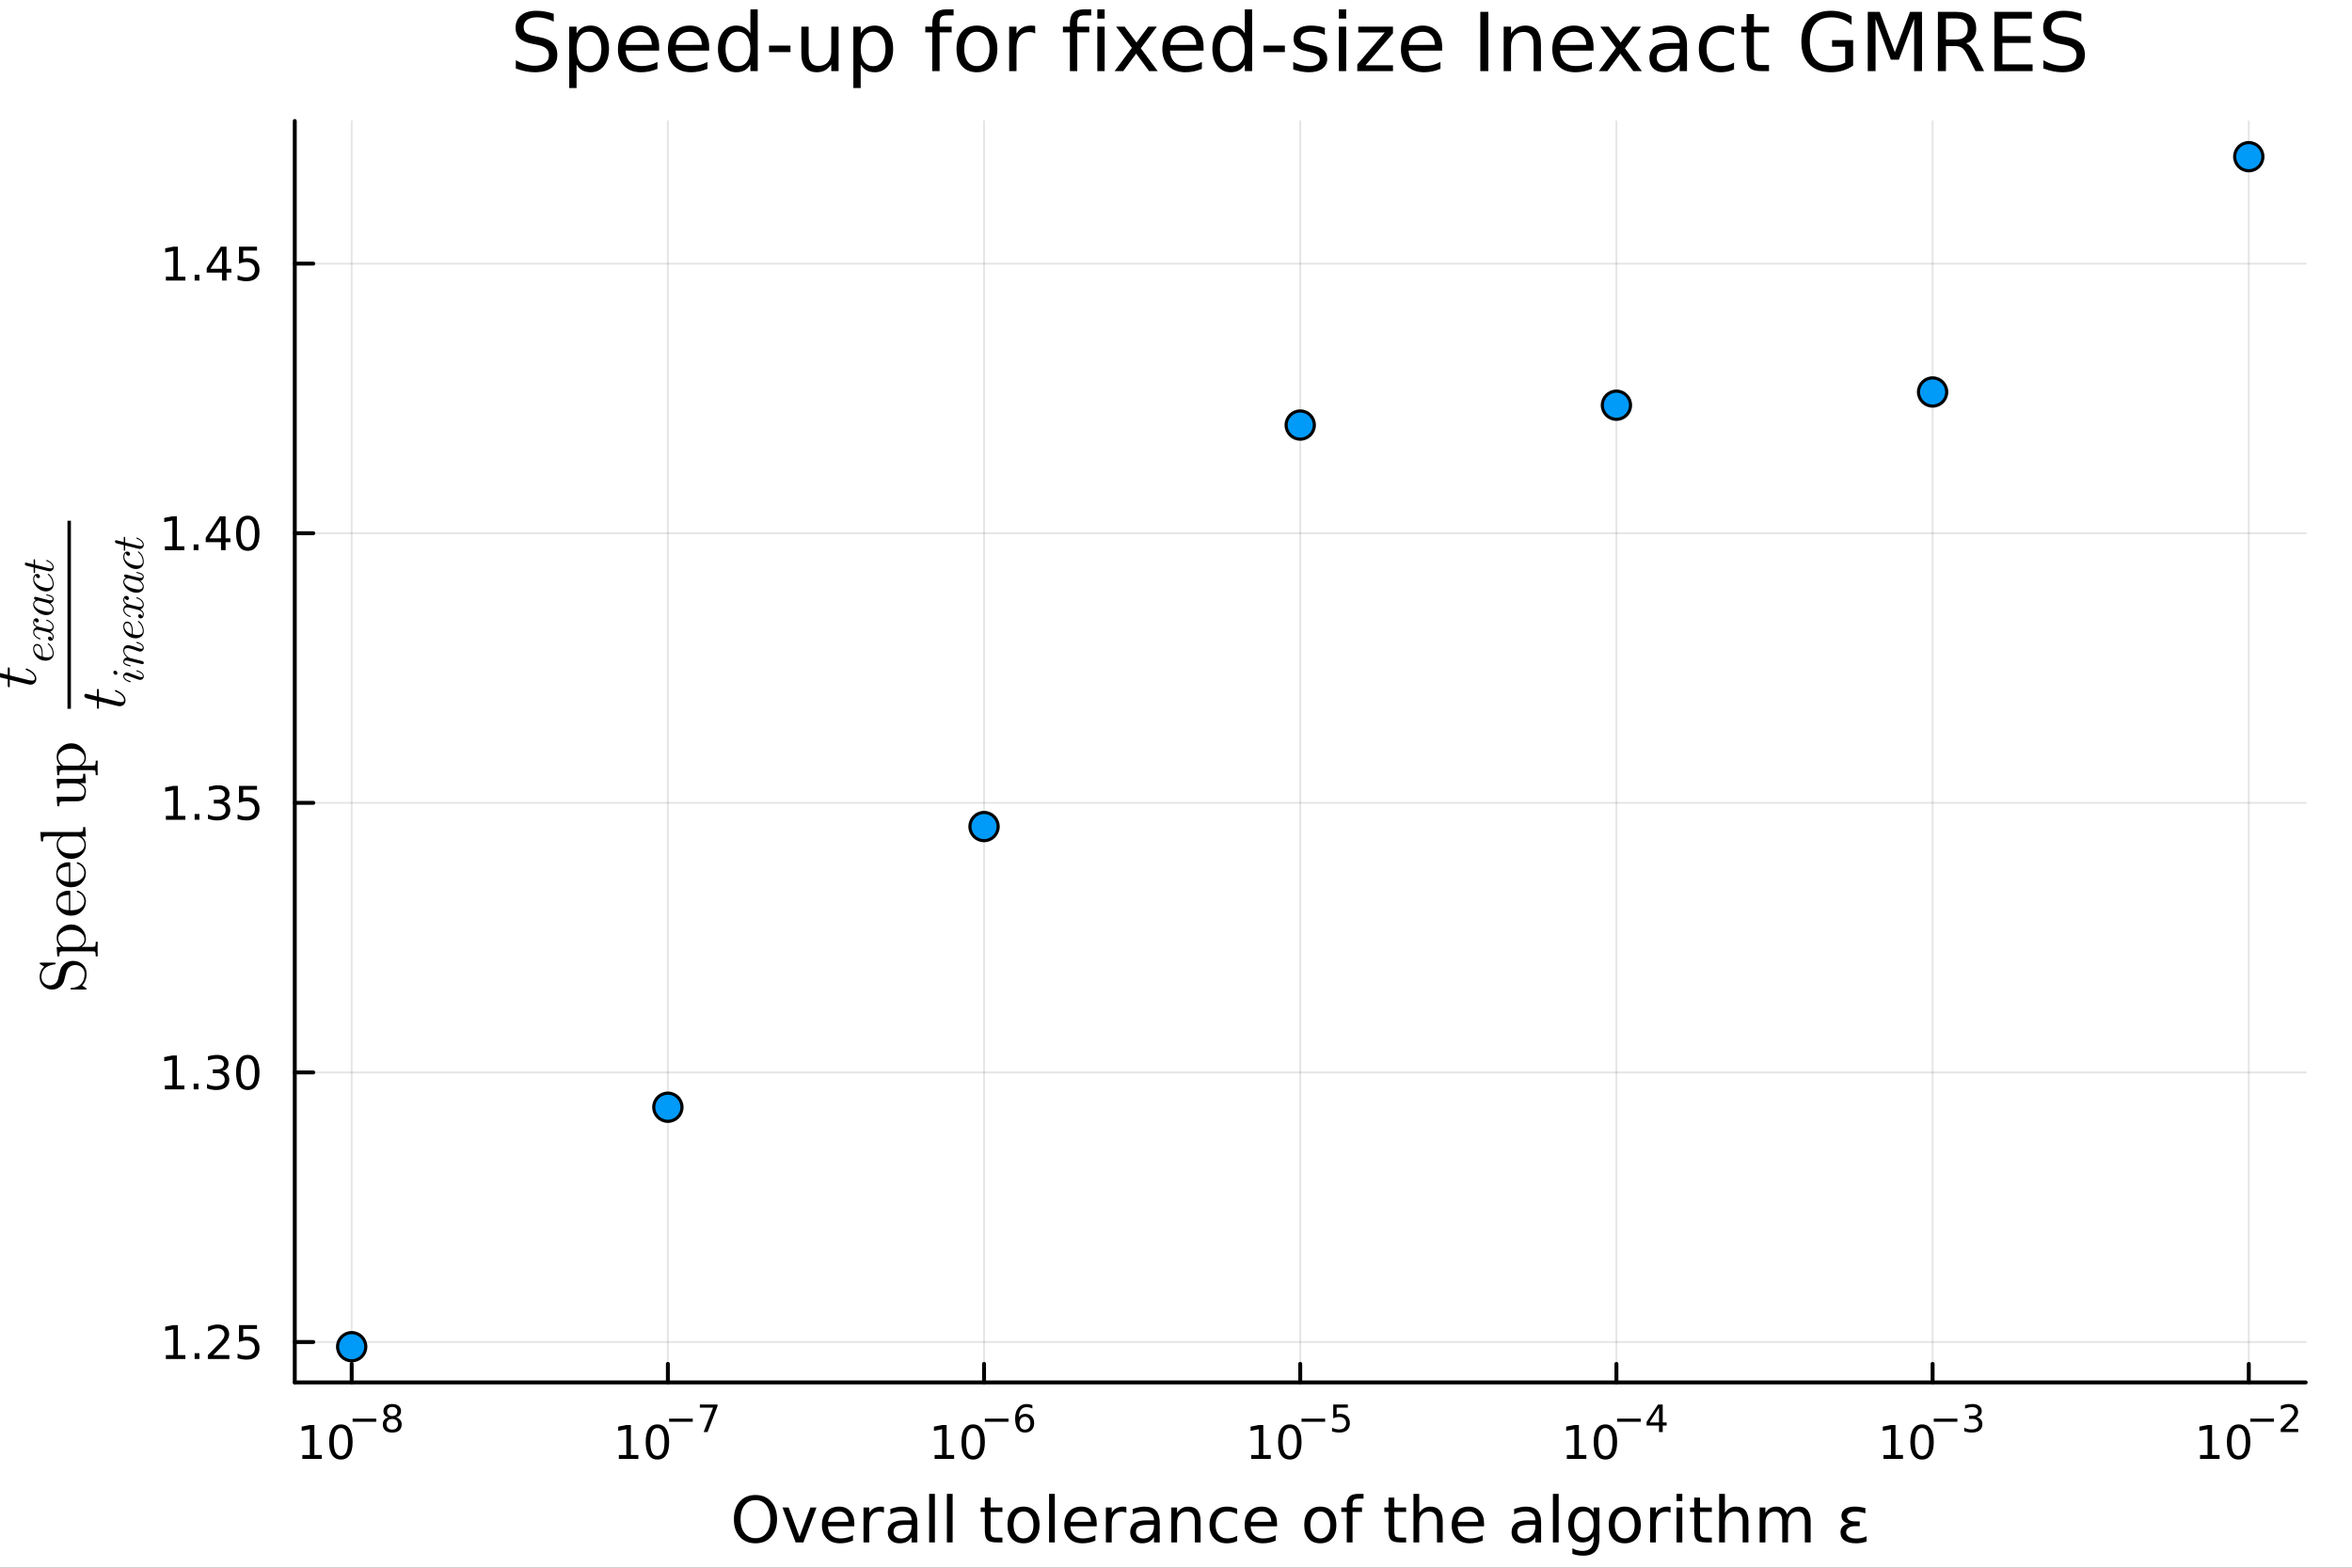 <svg xmlns="http://www.w3.org/2000/svg" xmlns:xlink="http://www.w3.org/1999/xlink" width="600" height="400" viewBox="0 0 2400 1600">
<rect x="0" y="0" width="2400" height="1600" fill="#333333" stroke="none"/>
<defs>
  <clipPath id="clip630">
    <rect x="0" y="0" width="2400" height="1600"></rect>
  </clipPath>
</defs>
<path clip-path="url(#clip630)" d="M0 1600 L2400 1600 L2400 0 L0 0  Z" fill="#ffffff" fill-rule="evenodd" fill-opacity="1"></path>
<defs>
  <clipPath id="clip631">
    <rect x="480" y="0" width="1681" height="1600"></rect>
  </clipPath>
</defs>
<path clip-path="url(#clip630)" d="M300.786 1410.9 L2352.76 1410.9 L2352.76 123.472 L300.786 123.472  Z" fill="#ffffff" fill-rule="evenodd" fill-opacity="1"></path>
<defs>
  <clipPath id="clip632">
    <rect x="300" y="123" width="2053" height="1288"></rect>
  </clipPath>
</defs>
<polyline clip-path="url(#clip632)" style="stroke:#000000; stroke-linecap:round; stroke-linejoin:round; stroke-width:2; stroke-opacity:0.1; fill:none" points="2294.68,1410.9 2294.68,123.472 "></polyline>
<polyline clip-path="url(#clip632)" style="stroke:#000000; stroke-linecap:round; stroke-linejoin:round; stroke-width:2; stroke-opacity:0.1; fill:none" points="1972.04,1410.9 1972.04,123.472 "></polyline>
<polyline clip-path="url(#clip632)" style="stroke:#000000; stroke-linecap:round; stroke-linejoin:round; stroke-width:2; stroke-opacity:0.1; fill:none" points="1649.41,1410.9 1649.41,123.472 "></polyline>
<polyline clip-path="url(#clip632)" style="stroke:#000000; stroke-linecap:round; stroke-linejoin:round; stroke-width:2; stroke-opacity:0.1; fill:none" points="1326.77,1410.9 1326.77,123.472 "></polyline>
<polyline clip-path="url(#clip632)" style="stroke:#000000; stroke-linecap:round; stroke-linejoin:round; stroke-width:2; stroke-opacity:0.1; fill:none" points="1004.13,1410.9 1004.13,123.472 "></polyline>
<polyline clip-path="url(#clip632)" style="stroke:#000000; stroke-linecap:round; stroke-linejoin:round; stroke-width:2; stroke-opacity:0.1; fill:none" points="681.497,1410.9 681.497,123.472 "></polyline>
<polyline clip-path="url(#clip632)" style="stroke:#000000; stroke-linecap:round; stroke-linejoin:round; stroke-width:2; stroke-opacity:0.1; fill:none" points="358.861,1410.9 358.861,123.472 "></polyline>
<polyline clip-path="url(#clip630)" style="stroke:#000000; stroke-linecap:round; stroke-linejoin:round; stroke-width:4; stroke-opacity:1; fill:none" points="300.786,1410.9 2352.76,1410.9 "></polyline>
<polyline clip-path="url(#clip630)" style="stroke:#000000; stroke-linecap:round; stroke-linejoin:round; stroke-width:4; stroke-opacity:1; fill:none" points="2294.68,1410.9 2294.68,1392 "></polyline>
<polyline clip-path="url(#clip630)" style="stroke:#000000; stroke-linecap:round; stroke-linejoin:round; stroke-width:4; stroke-opacity:1; fill:none" points="1972.04,1410.9 1972.04,1392 "></polyline>
<polyline clip-path="url(#clip630)" style="stroke:#000000; stroke-linecap:round; stroke-linejoin:round; stroke-width:4; stroke-opacity:1; fill:none" points="1649.41,1410.9 1649.41,1392 "></polyline>
<polyline clip-path="url(#clip630)" style="stroke:#000000; stroke-linecap:round; stroke-linejoin:round; stroke-width:4; stroke-opacity:1; fill:none" points="1326.77,1410.9 1326.77,1392 "></polyline>
<polyline clip-path="url(#clip630)" style="stroke:#000000; stroke-linecap:round; stroke-linejoin:round; stroke-width:4; stroke-opacity:1; fill:none" points="1004.13,1410.9 1004.13,1392 "></polyline>
<polyline clip-path="url(#clip630)" style="stroke:#000000; stroke-linecap:round; stroke-linejoin:round; stroke-width:4; stroke-opacity:1; fill:none" points="681.497,1410.9 681.497,1392 "></polyline>
<polyline clip-path="url(#clip630)" style="stroke:#000000; stroke-linecap:round; stroke-linejoin:round; stroke-width:4; stroke-opacity:1; fill:none" points="358.861,1410.9 358.861,1392 "></polyline>
<path clip-path="url(#clip630)" d="M2244.95 1485.02 L2252.59 1485.02 L2252.59 1458.66 L2244.28 1460.32 L2244.28 1456.06 L2252.54 1454.4 L2257.22 1454.4 L2257.22 1485.02 L2264.85 1485.02 L2264.85 1488.96 L2244.95 1488.96 L2244.95 1485.02 Z" fill="#000000" fill-rule="nonzero" fill-opacity="1"></path><path clip-path="url(#clip630)" d="M2284.3 1457.48 Q2280.69 1457.48 2278.86 1461.04 Q2277.05 1464.58 2277.05 1471.71 Q2277.05 1478.82 2278.86 1482.38 Q2280.69 1485.92 2284.3 1485.92 Q2287.93 1485.92 2289.74 1482.38 Q2291.57 1478.82 2291.57 1471.71 Q2291.57 1464.58 2289.74 1461.04 Q2287.93 1457.48 2284.3 1457.48 M2284.3 1453.77 Q2290.11 1453.77 2293.16 1458.38 Q2296.24 1462.96 2296.24 1471.71 Q2296.24 1480.44 2293.16 1485.04 Q2290.11 1489.63 2284.3 1489.63 Q2278.49 1489.63 2275.41 1485.04 Q2272.35 1480.44 2272.35 1471.71 Q2272.35 1462.96 2275.41 1458.38 Q2278.49 1453.77 2284.3 1453.77 Z" fill="#000000" fill-rule="nonzero" fill-opacity="1"></path><path clip-path="url(#clip630)" d="M2296.24 1447.87 L2320.35 1447.87 L2320.35 1451.07 L2296.24 1451.07 L2296.24 1447.87 Z" fill="#000000" fill-rule="nonzero" fill-opacity="1"></path><path clip-path="url(#clip630)" d="M2331.83 1458.35 L2345.09 1458.35 L2345.09 1461.55 L2327.26 1461.55 L2327.26 1458.35 Q2329.42 1456.11 2333.14 1452.35 Q2336.89 1448.57 2337.85 1447.48 Q2339.67 1445.43 2340.38 1444.02 Q2341.12 1442.59 2341.12 1441.22 Q2341.12 1438.98 2339.54 1437.57 Q2337.98 1436.16 2335.46 1436.16 Q2333.67 1436.16 2331.68 1436.78 Q2329.7 1437.4 2327.45 1438.66 L2327.45 1434.82 Q2329.74 1433.9 2331.73 1433.43 Q2333.73 1432.96 2335.38 1432.96 Q2339.75 1432.96 2342.34 1435.14 Q2344.94 1437.32 2344.94 1440.97 Q2344.94 1442.7 2344.28 1444.26 Q2343.64 1445.8 2341.93 1447.91 Q2341.46 1448.46 2338.94 1451.07 Q2336.42 1453.67 2331.83 1458.35 Z" fill="#000000" fill-rule="nonzero" fill-opacity="1"></path><path clip-path="url(#clip630)" d="M1921.92 1485.02 L1929.56 1485.02 L1929.56 1458.66 L1921.25 1460.32 L1921.25 1456.06 L1929.52 1454.4 L1934.19 1454.4 L1934.19 1485.02 L1941.83 1485.02 L1941.83 1488.96 L1921.92 1488.96 L1921.92 1485.02 Z" fill="#000000" fill-rule="nonzero" fill-opacity="1"></path><path clip-path="url(#clip630)" d="M1961.28 1457.48 Q1957.67 1457.48 1955.84 1461.04 Q1954.03 1464.58 1954.03 1471.71 Q1954.03 1478.82 1955.84 1482.38 Q1957.67 1485.92 1961.28 1485.92 Q1964.91 1485.92 1966.72 1482.38 Q1968.54 1478.82 1968.54 1471.71 Q1968.54 1464.58 1966.72 1461.04 Q1964.91 1457.48 1961.28 1457.48 M1961.28 1453.77 Q1967.09 1453.77 1970.14 1458.38 Q1973.22 1462.96 1973.22 1471.71 Q1973.22 1480.44 1970.14 1485.04 Q1967.09 1489.63 1961.28 1489.63 Q1955.47 1489.63 1952.39 1485.04 Q1949.33 1480.44 1949.33 1471.71 Q1949.33 1462.96 1952.39 1458.38 Q1955.47 1453.77 1961.28 1453.77 Z" fill="#000000" fill-rule="nonzero" fill-opacity="1"></path><path clip-path="url(#clip630)" d="M1973.22 1447.87 L1997.33 1447.87 L1997.33 1451.07 L1973.22 1451.07 L1973.22 1447.87 Z" fill="#000000" fill-rule="nonzero" fill-opacity="1"></path><path clip-path="url(#clip630)" d="M2017.04 1446.41 Q2019.77 1446.99 2021.29 1448.83 Q2022.84 1450.68 2022.84 1453.38 Q2022.84 1457.54 2019.98 1459.82 Q2017.12 1462.09 2011.85 1462.09 Q2010.08 1462.09 2008.2 1461.73 Q2006.34 1461.4 2004.35 1460.7 L2004.35 1457.03 Q2005.93 1457.95 2007.81 1458.42 Q2009.69 1458.89 2011.74 1458.89 Q2015.31 1458.89 2017.17 1457.48 Q2019.06 1456.07 2019.06 1453.38 Q2019.06 1450.9 2017.31 1449.51 Q2015.58 1448.1 2012.47 1448.1 L2009.2 1448.1 L2009.2 1444.98 L2012.62 1444.98 Q2015.43 1444.98 2016.91 1443.87 Q2018.4 1442.74 2018.4 1440.63 Q2018.4 1438.47 2016.85 1437.32 Q2015.33 1436.16 2012.47 1436.16 Q2010.91 1436.16 2009.12 1436.49 Q2007.34 1436.83 2005.19 1437.55 L2005.19 1434.16 Q2007.36 1433.56 2009.24 1433.26 Q2011.14 1432.96 2012.81 1432.96 Q2017.14 1432.96 2019.66 1434.93 Q2022.18 1436.89 2022.18 1440.24 Q2022.18 1442.57 2020.84 1444.19 Q2019.51 1445.79 2017.04 1446.41 Z" fill="#000000" fill-rule="nonzero" fill-opacity="1"></path><path clip-path="url(#clip630)" d="M1598.83 1485.02 L1606.47 1485.02 L1606.47 1458.66 L1598.16 1460.32 L1598.16 1456.06 L1606.42 1454.4 L1611.1 1454.4 L1611.1 1485.02 L1618.73 1485.02 L1618.73 1488.96 L1598.83 1488.96 L1598.83 1485.02 Z" fill="#000000" fill-rule="nonzero" fill-opacity="1"></path><path clip-path="url(#clip630)" d="M1638.18 1457.48 Q1634.57 1457.48 1632.74 1461.04 Q1630.93 1464.58 1630.93 1471.71 Q1630.93 1478.82 1632.74 1482.38 Q1634.57 1485.92 1638.18 1485.92 Q1641.81 1485.92 1643.62 1482.38 Q1645.45 1478.82 1645.45 1471.71 Q1645.45 1464.58 1643.62 1461.04 Q1641.81 1457.48 1638.18 1457.48 M1638.18 1453.77 Q1643.99 1453.77 1647.04 1458.38 Q1650.12 1462.96 1650.12 1471.71 Q1650.12 1480.44 1647.04 1485.04 Q1643.99 1489.63 1638.18 1489.63 Q1632.37 1489.63 1629.29 1485.04 Q1626.23 1480.44 1626.23 1471.71 Q1626.23 1462.96 1629.29 1458.38 Q1632.37 1453.77 1638.18 1453.77 Z" fill="#000000" fill-rule="nonzero" fill-opacity="1"></path><path clip-path="url(#clip630)" d="M1650.12 1447.87 L1674.23 1447.87 L1674.23 1451.07 L1650.12 1451.07 L1650.12 1447.87 Z" fill="#000000" fill-rule="nonzero" fill-opacity="1"></path><path clip-path="url(#clip630)" d="M1692.87 1436.78 L1683.28 1451.77 L1692.87 1451.77 L1692.87 1436.78 M1691.88 1433.47 L1696.65 1433.47 L1696.65 1451.77 L1700.66 1451.77 L1700.66 1454.93 L1696.65 1454.93 L1696.65 1461.55 L1692.87 1461.55 L1692.87 1454.93 L1680.2 1454.93 L1680.2 1451.26 L1691.88 1433.47 Z" fill="#000000" fill-rule="nonzero" fill-opacity="1"></path><path clip-path="url(#clip630)" d="M1276.79 1485.02 L1284.43 1485.02 L1284.43 1458.66 L1276.12 1460.32 L1276.12 1456.06 L1284.38 1454.4 L1289.06 1454.4 L1289.06 1485.02 L1296.7 1485.02 L1296.7 1488.96 L1276.79 1488.96 L1276.79 1485.02 Z" fill="#000000" fill-rule="nonzero" fill-opacity="1"></path><path clip-path="url(#clip630)" d="M1316.14 1457.48 Q1312.53 1457.48 1310.7 1461.04 Q1308.9 1464.58 1308.9 1471.71 Q1308.9 1478.82 1310.7 1482.38 Q1312.53 1485.92 1316.14 1485.92 Q1319.78 1485.92 1321.58 1482.38 Q1323.41 1478.82 1323.41 1471.71 Q1323.41 1464.58 1321.58 1461.04 Q1319.78 1457.48 1316.14 1457.48 M1316.14 1453.77 Q1321.95 1453.77 1325.01 1458.38 Q1328.09 1462.96 1328.09 1471.71 Q1328.09 1480.44 1325.01 1485.04 Q1321.95 1489.63 1316.14 1489.63 Q1310.33 1489.63 1307.25 1485.04 Q1304.2 1480.44 1304.2 1471.71 Q1304.2 1462.96 1307.25 1458.38 Q1310.33 1453.77 1316.14 1453.77 Z" fill="#000000" fill-rule="nonzero" fill-opacity="1"></path><path clip-path="url(#clip630)" d="M1328.09 1447.87 L1352.2 1447.87 L1352.2 1451.07 L1328.09 1451.07 L1328.09 1447.87 Z" fill="#000000" fill-rule="nonzero" fill-opacity="1"></path><path clip-path="url(#clip630)" d="M1360.44 1433.47 L1375.35 1433.47 L1375.35 1436.66 L1363.92 1436.66 L1363.92 1443.55 Q1364.74 1443.27 1365.57 1443.13 Q1366.4 1442.98 1367.23 1442.98 Q1371.93 1442.98 1374.68 1445.56 Q1377.42 1448.14 1377.42 1452.54 Q1377.42 1457.07 1374.6 1459.59 Q1371.78 1462.09 1366.64 1462.09 Q1364.88 1462.09 1363.03 1461.79 Q1361.21 1461.49 1359.25 1460.89 L1359.25 1457.07 Q1360.95 1457.99 1362.75 1458.44 Q1364.56 1458.89 1366.57 1458.89 Q1369.82 1458.89 1371.72 1457.18 Q1373.62 1455.47 1373.62 1452.54 Q1373.62 1449.6 1371.72 1447.89 Q1369.82 1446.18 1366.57 1446.18 Q1365.05 1446.18 1363.52 1446.52 Q1362.02 1446.86 1360.44 1447.57 L1360.44 1433.47 Z" fill="#000000" fill-rule="nonzero" fill-opacity="1"></path><path clip-path="url(#clip630)" d="M953.685 1485.02 L961.324 1485.02 L961.324 1458.66 L953.014 1460.32 L953.014 1456.06 L961.278 1454.4 L965.954 1454.4 L965.954 1485.02 L973.593 1485.02 L973.593 1488.96 L953.685 1488.96 L953.685 1485.02 Z" fill="#000000" fill-rule="nonzero" fill-opacity="1"></path><path clip-path="url(#clip630)" d="M993.037 1457.48 Q989.426 1457.48 987.597 1461.04 Q985.792 1464.58 985.792 1471.71 Q985.792 1478.82 987.597 1482.38 Q989.426 1485.92 993.037 1485.92 Q996.671 1485.92 998.477 1482.38 Q1000.31 1478.82 1000.31 1471.71 Q1000.31 1464.58 998.477 1461.04 Q996.671 1457.48 993.037 1457.48 M993.037 1453.77 Q998.847 1453.77 1001.9 1458.38 Q1004.98 1462.96 1004.98 1471.71 Q1004.98 1480.44 1001.9 1485.04 Q998.847 1489.63 993.037 1489.63 Q987.227 1489.63 984.148 1485.04 Q981.092 1480.44 981.092 1471.71 Q981.092 1462.96 984.148 1458.38 Q987.227 1453.77 993.037 1453.77 Z" fill="#000000" fill-rule="nonzero" fill-opacity="1"></path><path clip-path="url(#clip630)" d="M1004.98 1447.87 L1029.09 1447.87 L1029.09 1451.07 L1004.98 1451.07 L1004.98 1447.87 Z" fill="#000000" fill-rule="nonzero" fill-opacity="1"></path><path clip-path="url(#clip630)" d="M1045.89 1445.99 Q1043.33 1445.99 1041.83 1447.74 Q1040.34 1449.49 1040.34 1452.54 Q1040.34 1455.57 1041.83 1457.33 Q1043.33 1459.08 1045.89 1459.08 Q1048.45 1459.08 1049.93 1457.33 Q1051.44 1455.57 1051.44 1452.54 Q1051.44 1449.49 1049.93 1447.74 Q1048.45 1445.99 1045.89 1445.99 M1053.43 1434.09 L1053.43 1437.55 Q1052 1436.87 1050.53 1436.51 Q1049.09 1436.16 1047.66 1436.16 Q1043.89 1436.16 1041.9 1438.69 Q1039.93 1441.23 1039.64 1446.37 Q1040.75 1444.73 1042.43 1443.87 Q1044.1 1442.98 1046.11 1442.98 Q1050.35 1442.98 1052.79 1445.56 Q1055.25 1448.12 1055.25 1452.54 Q1055.25 1456.86 1052.7 1459.48 Q1050.14 1462.09 1045.89 1462.09 Q1041.02 1462.09 1038.44 1458.37 Q1035.86 1454.62 1035.86 1447.53 Q1035.86 1440.88 1039.02 1436.93 Q1042.18 1432.96 1047.51 1432.96 Q1048.94 1432.96 1050.38 1433.24 Q1051.85 1433.52 1053.43 1434.09 Z" fill="#000000" fill-rule="nonzero" fill-opacity="1"></path><path clip-path="url(#clip630)" d="M631.481 1485.02 L639.12 1485.02 L639.12 1458.66 L630.81 1460.32 L630.81 1456.06 L639.074 1454.4 L643.749 1454.4 L643.749 1485.02 L651.388 1485.02 L651.388 1488.96 L631.481 1488.96 L631.481 1485.02 Z" fill="#000000" fill-rule="nonzero" fill-opacity="1"></path><path clip-path="url(#clip630)" d="M670.833 1457.48 Q667.222 1457.48 665.393 1461.04 Q663.587 1464.58 663.587 1471.71 Q663.587 1478.82 665.393 1482.38 Q667.222 1485.92 670.833 1485.92 Q674.467 1485.92 676.272 1482.38 Q678.101 1478.82 678.101 1471.71 Q678.101 1464.58 676.272 1461.04 Q674.467 1457.48 670.833 1457.48 M670.833 1453.77 Q676.643 1453.77 679.698 1458.38 Q682.777 1462.96 682.777 1471.71 Q682.777 1480.44 679.698 1485.04 Q676.643 1489.63 670.833 1489.63 Q665.023 1489.63 661.944 1485.04 Q658.888 1480.44 658.888 1471.71 Q658.888 1462.96 661.944 1458.38 Q665.023 1453.77 670.833 1453.77 Z" fill="#000000" fill-rule="nonzero" fill-opacity="1"></path><path clip-path="url(#clip630)" d="M682.777 1447.87 L706.889 1447.87 L706.889 1451.07 L682.777 1451.07 L682.777 1447.87 Z" fill="#000000" fill-rule="nonzero" fill-opacity="1"></path><path clip-path="url(#clip630)" d="M714.13 1433.47 L732.185 1433.47 L732.185 1435.08 L721.991 1461.55 L718.023 1461.55 L727.615 1436.66 L714.13 1436.66 L714.13 1433.47 Z" fill="#000000" fill-rule="nonzero" fill-opacity="1"></path><path clip-path="url(#clip630)" d="M308.515 1485.02 L316.154 1485.02 L316.154 1458.66 L307.844 1460.32 L307.844 1456.06 L316.108 1454.4 L320.784 1454.4 L320.784 1485.02 L328.422 1485.02 L328.422 1488.96 L308.515 1488.96 L308.515 1485.02 Z" fill="#000000" fill-rule="nonzero" fill-opacity="1"></path><path clip-path="url(#clip630)" d="M347.867 1457.48 Q344.256 1457.48 342.427 1461.04 Q340.621 1464.58 340.621 1471.71 Q340.621 1478.82 342.427 1482.38 Q344.256 1485.92 347.867 1485.92 Q351.501 1485.92 353.307 1482.38 Q355.135 1478.82 355.135 1471.71 Q355.135 1464.58 353.307 1461.04 Q351.501 1457.48 347.867 1457.48 M347.867 1453.77 Q353.677 1453.77 356.732 1458.38 Q359.811 1462.96 359.811 1471.71 Q359.811 1480.44 356.732 1485.04 Q353.677 1489.63 347.867 1489.63 Q342.057 1489.63 338.978 1485.04 Q335.922 1480.44 335.922 1471.71 Q335.922 1462.96 338.978 1458.38 Q342.057 1453.77 347.867 1453.77 Z" fill="#000000" fill-rule="nonzero" fill-opacity="1"></path><path clip-path="url(#clip630)" d="M359.811 1447.87 L383.923 1447.87 L383.923 1451.07 L359.811 1451.07 L359.811 1447.87 Z" fill="#000000" fill-rule="nonzero" fill-opacity="1"></path><path clip-path="url(#clip630)" d="M400.248 1448.21 Q397.54 1448.21 395.978 1449.66 Q394.436 1451.11 394.436 1453.65 Q394.436 1456.19 395.978 1457.63 Q397.54 1459.08 400.248 1459.08 Q402.956 1459.08 404.517 1457.63 Q406.078 1456.17 406.078 1453.65 Q406.078 1451.11 404.517 1449.66 Q402.975 1448.21 400.248 1448.21 M396.449 1446.59 Q394.004 1445.99 392.631 1444.32 Q391.277 1442.64 391.277 1440.24 Q391.277 1436.87 393.665 1434.91 Q396.073 1432.96 400.248 1432.96 Q404.442 1432.96 406.831 1434.91 Q409.219 1436.87 409.219 1440.24 Q409.219 1442.64 407.846 1444.32 Q406.492 1445.99 404.066 1446.59 Q406.812 1447.23 408.335 1449.1 Q409.877 1450.96 409.877 1453.65 Q409.877 1457.73 407.376 1459.91 Q404.893 1462.09 400.248 1462.09 Q395.602 1462.09 393.101 1459.91 Q390.618 1457.73 390.618 1453.65 Q390.618 1450.96 392.161 1449.1 Q393.703 1447.23 396.449 1446.59 M395.057 1440.59 Q395.057 1442.78 396.411 1444 Q397.784 1445.22 400.248 1445.22 Q402.693 1445.22 404.066 1444 Q405.458 1442.78 405.458 1440.59 Q405.458 1438.41 404.066 1437.19 Q402.693 1435.97 400.248 1435.97 Q397.784 1435.97 396.411 1437.19 Q395.057 1438.41 395.057 1440.59 Z" fill="#000000" fill-rule="nonzero" fill-opacity="1"></path><path clip-path="url(#clip630)" d="M770.917 1531.03 Q763.915 1531.03 759.777 1536.25 Q755.672 1541.47 755.672 1550.47 Q755.672 1559.45 759.777 1564.67 Q763.915 1569.89 770.917 1569.89 Q777.92 1569.89 781.994 1564.67 Q786.1 1559.45 786.1 1550.47 Q786.1 1541.47 781.994 1536.25 Q777.92 1531.03 770.917 1531.03 M770.917 1525.81 Q780.912 1525.81 786.895 1532.52 Q792.879 1539.21 792.879 1550.47 Q792.879 1561.71 786.895 1568.42 Q780.912 1575.11 770.917 1575.11 Q760.891 1575.11 754.876 1568.42 Q748.892 1561.74 748.892 1550.47 Q748.892 1539.21 754.876 1532.52 Q760.891 1525.81 770.917 1525.81 Z" fill="#000000" fill-rule="nonzero" fill-opacity="1"></path><path clip-path="url(#clip630)" d="M798.481 1538.54 L804.688 1538.54 L815.828 1568.46 L826.967 1538.54 L833.174 1538.54 L819.806 1574.19 L811.849 1574.19 L798.481 1538.54 Z" fill="#000000" fill-rule="nonzero" fill-opacity="1"></path><path clip-path="url(#clip630)" d="M871.75 1554.9 L871.75 1557.76 L844.823 1557.76 Q845.205 1563.81 848.452 1566.99 Q851.73 1570.14 857.555 1570.14 Q860.929 1570.14 864.08 1569.32 Q867.262 1568.49 870.382 1566.83 L870.382 1572.37 Q867.231 1573.71 863.92 1574.41 Q860.61 1575.11 857.205 1575.11 Q848.675 1575.11 843.677 1570.14 Q838.712 1565.18 838.712 1556.71 Q838.712 1547.96 843.423 1542.83 Q848.165 1537.68 856.186 1537.68 Q863.379 1537.68 867.549 1542.33 Q871.75 1546.94 871.75 1554.9 M865.894 1553.18 Q865.83 1548.37 863.188 1545.51 Q860.578 1542.64 856.25 1542.64 Q851.348 1542.64 848.388 1545.41 Q845.46 1548.18 845.014 1553.21 L865.894 1553.18 Z" fill="#000000" fill-rule="nonzero" fill-opacity="1"></path><path clip-path="url(#clip630)" d="M902.019 1544.01 Q901.032 1543.44 899.855 1543.18 Q898.709 1542.9 897.309 1542.9 Q892.343 1542.9 889.67 1546.14 Q887.028 1549.36 887.028 1555.41 L887.028 1574.19 L881.14 1574.19 L881.14 1538.54 L887.028 1538.54 L887.028 1544.08 Q888.874 1540.83 891.834 1539.27 Q894.794 1537.68 899.027 1537.68 Q899.632 1537.68 900.364 1537.77 Q901.096 1537.84 901.987 1538 L902.019 1544.01 Z" fill="#000000" fill-rule="nonzero" fill-opacity="1"></path><path clip-path="url(#clip630)" d="M924.363 1556.27 Q917.265 1556.27 914.528 1557.89 Q911.791 1559.51 911.791 1563.43 Q911.791 1566.55 913.828 1568.39 Q915.896 1570.21 919.429 1570.21 Q924.299 1570.21 927.227 1566.77 Q930.187 1563.3 930.187 1557.57 L930.187 1556.27 L924.363 1556.27 M936.044 1553.85 L936.044 1574.19 L930.187 1574.19 L930.187 1568.77 Q928.182 1572.02 925.19 1573.58 Q922.198 1575.11 917.87 1575.11 Q912.395 1575.11 909.149 1572.05 Q905.934 1568.97 905.934 1563.81 Q905.934 1557.79 909.944 1554.74 Q913.987 1551.68 921.976 1551.68 L930.187 1551.68 L930.187 1551.11 Q930.187 1547.07 927.514 1544.87 Q924.872 1542.64 920.066 1542.64 Q917.01 1542.64 914.114 1543.38 Q911.218 1544.11 908.544 1545.57 L908.544 1540.16 Q911.759 1538.92 914.782 1538.31 Q917.806 1537.68 920.671 1537.68 Q928.405 1537.68 932.224 1541.69 Q936.044 1545.7 936.044 1553.85 Z" fill="#000000" fill-rule="nonzero" fill-opacity="1"></path><path clip-path="url(#clip630)" d="M948.107 1524.66 L953.963 1524.66 L953.963 1574.19 L948.107 1574.19 L948.107 1524.66 Z" fill="#000000" fill-rule="nonzero" fill-opacity="1"></path><path clip-path="url(#clip630)" d="M966.217 1524.66 L972.074 1524.66 L972.074 1574.19 L966.217 1574.19 L966.217 1524.66 Z" fill="#000000" fill-rule="nonzero" fill-opacity="1"></path><path clip-path="url(#clip630)" d="M1010.84 1528.42 L1010.84 1538.54 L1022.9 1538.54 L1022.9 1543.09 L1010.84 1543.09 L1010.84 1562.44 Q1010.84 1566.8 1012.02 1568.04 Q1013.23 1569.28 1016.89 1569.28 L1022.9 1569.28 L1022.9 1574.19 L1016.89 1574.19 Q1010.11 1574.19 1007.53 1571.67 Q1004.95 1569.12 1004.95 1562.44 L1004.95 1543.09 L1000.66 1543.09 L1000.66 1538.54 L1004.95 1538.54 L1004.95 1528.42 L1010.84 1528.42 Z" fill="#000000" fill-rule="nonzero" fill-opacity="1"></path><path clip-path="url(#clip630)" d="M1044.42 1542.64 Q1039.71 1542.64 1036.97 1546.34 Q1034.23 1550 1034.23 1556.39 Q1034.23 1562.79 1036.94 1566.48 Q1039.68 1570.14 1044.42 1570.14 Q1049.1 1570.14 1051.84 1566.45 Q1054.57 1562.76 1054.57 1556.39 Q1054.57 1550.06 1051.84 1546.37 Q1049.1 1542.64 1044.42 1542.64 M1044.42 1537.68 Q1052.06 1537.68 1056.42 1542.64 Q1060.78 1547.61 1060.78 1556.39 Q1060.78 1565.15 1056.42 1570.14 Q1052.06 1575.11 1044.42 1575.11 Q1036.75 1575.11 1032.39 1570.14 Q1028.06 1565.15 1028.06 1556.39 Q1028.06 1547.61 1032.39 1542.64 Q1036.75 1537.68 1044.42 1537.68 Z" fill="#000000" fill-rule="nonzero" fill-opacity="1"></path><path clip-path="url(#clip630)" d="M1070.49 1524.66 L1076.34 1524.66 L1076.34 1574.19 L1070.49 1574.19 L1070.49 1524.66 Z" fill="#000000" fill-rule="nonzero" fill-opacity="1"></path><path clip-path="url(#clip630)" d="M1119.09 1554.9 L1119.09 1557.76 L1092.16 1557.76 Q1092.54 1563.81 1095.79 1566.99 Q1099.07 1570.14 1104.89 1570.14 Q1108.27 1570.14 1111.42 1569.32 Q1114.6 1568.49 1117.72 1566.83 L1117.72 1572.37 Q1114.57 1573.71 1111.26 1574.41 Q1107.95 1575.11 1104.54 1575.11 Q1096.01 1575.11 1091.02 1570.14 Q1086.05 1565.18 1086.05 1556.71 Q1086.05 1547.96 1090.76 1542.83 Q1095.5 1537.68 1103.53 1537.68 Q1110.72 1537.68 1114.89 1542.33 Q1119.09 1546.94 1119.09 1554.9 M1113.23 1553.18 Q1113.17 1548.37 1110.53 1545.51 Q1107.92 1542.64 1103.59 1542.64 Q1098.69 1542.64 1095.73 1545.41 Q1092.8 1548.18 1092.35 1553.21 L1113.23 1553.18 Z" fill="#000000" fill-rule="nonzero" fill-opacity="1"></path><path clip-path="url(#clip630)" d="M1149.36 1544.01 Q1148.37 1543.44 1147.19 1543.18 Q1146.05 1542.9 1144.65 1542.9 Q1139.68 1542.9 1137.01 1546.14 Q1134.37 1549.36 1134.37 1555.41 L1134.37 1574.19 L1128.48 1574.19 L1128.48 1538.54 L1134.37 1538.54 L1134.37 1544.08 Q1136.21 1540.83 1139.17 1539.27 Q1142.13 1537.68 1146.37 1537.68 Q1146.97 1537.68 1147.7 1537.77 Q1148.44 1537.84 1149.33 1538 L1149.36 1544.01 Z" fill="#000000" fill-rule="nonzero" fill-opacity="1"></path><path clip-path="url(#clip630)" d="M1171.7 1556.27 Q1164.6 1556.27 1161.87 1557.89 Q1159.13 1559.51 1159.13 1563.43 Q1159.13 1566.55 1161.17 1568.39 Q1163.24 1570.21 1166.77 1570.21 Q1171.64 1570.21 1174.57 1566.77 Q1177.53 1563.3 1177.53 1557.57 L1177.53 1556.27 L1171.7 1556.27 M1183.38 1553.85 L1183.38 1574.19 L1177.53 1574.19 L1177.53 1568.77 Q1175.52 1572.02 1172.53 1573.58 Q1169.54 1575.11 1165.21 1575.11 Q1159.73 1575.11 1156.49 1572.05 Q1153.27 1568.97 1153.27 1563.81 Q1153.27 1557.79 1157.28 1554.74 Q1161.33 1551.68 1169.32 1551.68 L1177.53 1551.68 L1177.53 1551.11 Q1177.53 1547.07 1174.85 1544.87 Q1172.21 1542.64 1167.41 1542.64 Q1164.35 1542.64 1161.45 1543.38 Q1158.56 1544.11 1155.88 1545.57 L1155.88 1540.16 Q1159.1 1538.92 1162.12 1538.31 Q1165.15 1537.68 1168.01 1537.68 Q1175.74 1537.68 1179.56 1541.69 Q1183.38 1545.7 1183.38 1553.85 Z" fill="#000000" fill-rule="nonzero" fill-opacity="1"></path><path clip-path="url(#clip630)" d="M1225.08 1552.67 L1225.08 1574.19 L1219.22 1574.19 L1219.22 1552.86 Q1219.22 1547.8 1217.25 1545.29 Q1215.28 1542.77 1211.33 1542.77 Q1206.59 1542.77 1203.85 1545.79 Q1201.11 1548.82 1201.11 1554.04 L1201.11 1574.19 L1195.22 1574.19 L1195.22 1538.54 L1201.11 1538.54 L1201.11 1544.08 Q1203.21 1540.86 1206.05 1539.27 Q1208.91 1537.68 1212.63 1537.68 Q1218.78 1537.68 1221.93 1541.5 Q1225.08 1545.29 1225.08 1552.67 Z" fill="#000000" fill-rule="nonzero" fill-opacity="1"></path><path clip-path="url(#clip630)" d="M1262.41 1539.91 L1262.41 1545.38 Q1259.93 1544.01 1257.42 1543.34 Q1254.93 1542.64 1252.39 1542.64 Q1246.69 1542.64 1243.54 1546.27 Q1240.39 1549.87 1240.39 1556.39 Q1240.39 1562.92 1243.54 1566.55 Q1246.69 1570.14 1252.39 1570.14 Q1254.93 1570.14 1257.42 1569.47 Q1259.93 1568.77 1262.41 1567.41 L1262.41 1572.82 Q1259.96 1573.96 1257.32 1574.54 Q1254.71 1575.11 1251.75 1575.11 Q1243.7 1575.11 1238.96 1570.05 Q1234.21 1564.99 1234.21 1556.39 Q1234.21 1547.67 1238.99 1542.68 Q1243.79 1537.68 1252.13 1537.68 Q1254.84 1537.68 1257.42 1538.25 Q1259.99 1538.79 1262.41 1539.91 Z" fill="#000000" fill-rule="nonzero" fill-opacity="1"></path><path clip-path="url(#clip630)" d="M1303.09 1554.9 L1303.09 1557.76 L1276.16 1557.76 Q1276.55 1563.81 1279.79 1566.99 Q1283.07 1570.14 1288.89 1570.14 Q1292.27 1570.14 1295.42 1569.32 Q1298.6 1568.49 1301.72 1566.83 L1301.72 1572.37 Q1298.57 1573.71 1295.26 1574.41 Q1291.95 1575.11 1288.54 1575.11 Q1280.01 1575.11 1275.02 1570.14 Q1270.05 1565.18 1270.05 1556.71 Q1270.05 1547.96 1274.76 1542.83 Q1279.51 1537.68 1287.53 1537.68 Q1294.72 1537.68 1298.89 1542.33 Q1303.09 1546.94 1303.09 1554.9 M1297.23 1553.18 Q1297.17 1548.37 1294.53 1545.51 Q1291.92 1542.64 1287.59 1542.64 Q1282.69 1542.64 1279.73 1545.41 Q1276.8 1548.18 1276.35 1553.21 L1297.23 1553.18 Z" fill="#000000" fill-rule="nonzero" fill-opacity="1"></path><path clip-path="url(#clip630)" d="M1347.24 1542.64 Q1342.53 1542.64 1339.79 1546.34 Q1337.05 1550 1337.05 1556.39 Q1337.05 1562.79 1339.76 1566.48 Q1342.49 1570.14 1347.24 1570.14 Q1351.92 1570.14 1354.65 1566.45 Q1357.39 1562.76 1357.39 1556.39 Q1357.39 1550.06 1354.65 1546.37 Q1351.92 1542.64 1347.24 1542.64 M1347.24 1537.68 Q1354.88 1537.68 1359.24 1542.64 Q1363.6 1547.61 1363.6 1556.39 Q1363.6 1565.15 1359.24 1570.14 Q1354.88 1575.11 1347.24 1575.11 Q1339.57 1575.11 1335.21 1570.14 Q1330.88 1565.15 1330.88 1556.39 Q1330.88 1547.61 1335.21 1542.64 Q1339.57 1537.68 1347.24 1537.68 Z" fill="#000000" fill-rule="nonzero" fill-opacity="1"></path><path clip-path="url(#clip630)" d="M1391.35 1524.66 L1391.35 1529.53 L1385.75 1529.53 Q1382.6 1529.53 1381.36 1530.8 Q1380.15 1532.08 1380.15 1535.39 L1380.15 1538.54 L1389.79 1538.54 L1389.79 1543.09 L1380.15 1543.09 L1380.15 1574.19 L1374.26 1574.19 L1374.26 1543.09 L1368.66 1543.09 L1368.66 1538.54 L1374.26 1538.54 L1374.26 1536.05 Q1374.26 1530.1 1377.03 1527.4 Q1379.8 1524.66 1385.81 1524.66 L1391.35 1524.66 Z" fill="#000000" fill-rule="nonzero" fill-opacity="1"></path><path clip-path="url(#clip630)" d="M1422.77 1528.42 L1422.77 1538.54 L1434.83 1538.54 L1434.83 1543.09 L1422.77 1543.09 L1422.77 1562.44 Q1422.77 1566.8 1423.94 1568.04 Q1425.15 1569.28 1428.81 1569.28 L1434.83 1569.28 L1434.83 1574.19 L1428.81 1574.19 Q1422.03 1574.19 1419.46 1571.67 Q1416.88 1569.12 1416.88 1562.44 L1416.88 1543.09 L1412.58 1543.09 L1412.58 1538.54 L1416.88 1538.54 L1416.88 1528.42 L1422.77 1528.42 Z" fill="#000000" fill-rule="nonzero" fill-opacity="1"></path><path clip-path="url(#clip630)" d="M1472.16 1552.67 L1472.16 1574.19 L1466.31 1574.19 L1466.31 1552.86 Q1466.31 1547.8 1464.33 1545.29 Q1462.36 1542.77 1458.41 1542.77 Q1453.67 1542.77 1450.93 1545.79 Q1448.2 1548.82 1448.2 1554.04 L1448.2 1574.19 L1442.31 1574.19 L1442.31 1524.66 L1448.2 1524.66 L1448.2 1544.08 Q1450.3 1540.86 1453.13 1539.27 Q1455.99 1537.68 1459.72 1537.68 Q1465.86 1537.68 1469.01 1541.5 Q1472.16 1545.29 1472.16 1552.67 Z" fill="#000000" fill-rule="nonzero" fill-opacity="1"></path><path clip-path="url(#clip630)" d="M1514.34 1554.9 L1514.34 1557.76 L1487.41 1557.76 Q1487.79 1563.81 1491.04 1566.99 Q1494.32 1570.14 1500.14 1570.14 Q1503.51 1570.14 1506.67 1569.32 Q1509.85 1568.49 1512.97 1566.83 L1512.97 1572.37 Q1509.82 1573.71 1506.51 1574.41 Q1503.2 1575.11 1499.79 1575.11 Q1491.26 1575.11 1486.26 1570.14 Q1481.3 1565.18 1481.3 1556.71 Q1481.3 1547.96 1486.01 1542.83 Q1490.75 1537.68 1498.77 1537.68 Q1505.97 1537.68 1510.14 1542.33 Q1514.34 1546.94 1514.34 1554.9 M1508.48 1553.18 Q1508.42 1548.37 1505.77 1545.51 Q1503.16 1542.64 1498.84 1542.64 Q1493.93 1542.64 1490.97 1545.41 Q1488.05 1548.18 1487.6 1553.21 L1508.48 1553.18 Z" fill="#000000" fill-rule="nonzero" fill-opacity="1"></path><path clip-path="url(#clip630)" d="M1560.87 1556.27 Q1553.77 1556.27 1551.03 1557.89 Q1548.3 1559.51 1548.3 1563.43 Q1548.3 1566.55 1550.33 1568.39 Q1552.4 1570.21 1555.94 1570.21 Q1560.81 1570.21 1563.73 1566.77 Q1566.69 1563.3 1566.69 1557.57 L1566.69 1556.27 L1560.87 1556.27 M1572.55 1553.85 L1572.55 1574.19 L1566.69 1574.19 L1566.69 1568.77 Q1564.69 1572.02 1561.7 1573.58 Q1558.71 1575.11 1554.38 1575.11 Q1548.9 1575.11 1545.66 1572.05 Q1542.44 1568.97 1542.44 1563.81 Q1542.44 1557.79 1546.45 1554.74 Q1550.49 1551.68 1558.48 1551.68 L1566.69 1551.68 L1566.69 1551.11 Q1566.69 1547.07 1564.02 1544.87 Q1561.38 1542.64 1556.57 1542.64 Q1553.52 1542.64 1550.62 1543.38 Q1547.72 1544.11 1545.05 1545.57 L1545.05 1540.16 Q1548.27 1538.92 1551.29 1538.31 Q1554.31 1537.68 1557.18 1537.68 Q1564.91 1537.68 1568.73 1541.69 Q1572.55 1545.7 1572.55 1553.85 Z" fill="#000000" fill-rule="nonzero" fill-opacity="1"></path><path clip-path="url(#clip630)" d="M1584.61 1524.66 L1590.47 1524.66 L1590.47 1574.19 L1584.61 1574.19 L1584.61 1524.66 Z" fill="#000000" fill-rule="nonzero" fill-opacity="1"></path><path clip-path="url(#clip630)" d="M1626.18 1555.95 Q1626.18 1549.58 1623.54 1546.08 Q1620.93 1542.58 1616.19 1542.58 Q1611.48 1542.58 1608.84 1546.08 Q1606.23 1549.58 1606.23 1555.95 Q1606.23 1562.28 1608.84 1565.78 Q1611.48 1569.28 1616.19 1569.28 Q1620.93 1569.28 1623.54 1565.78 Q1626.18 1562.28 1626.18 1555.95 M1632.04 1569.76 Q1632.04 1578.86 1628 1583.29 Q1623.95 1587.74 1615.61 1587.74 Q1612.53 1587.74 1609.79 1587.27 Q1607.05 1586.82 1604.47 1585.87 L1604.47 1580.17 Q1607.05 1581.57 1609.57 1582.24 Q1612.08 1582.91 1614.69 1582.91 Q1620.45 1582.91 1623.32 1579.88 Q1626.18 1576.89 1626.18 1570.81 L1626.18 1567.92 Q1624.37 1571.07 1621.53 1572.63 Q1618.7 1574.19 1614.76 1574.19 Q1608.2 1574.19 1604.19 1569.19 Q1600.18 1564.19 1600.18 1555.95 Q1600.18 1547.67 1604.19 1542.68 Q1608.2 1537.68 1614.76 1537.68 Q1618.7 1537.68 1621.53 1539.24 Q1624.37 1540.8 1626.18 1543.95 L1626.18 1538.54 L1632.04 1538.54 L1632.04 1569.76 Z" fill="#000000" fill-rule="nonzero" fill-opacity="1"></path><path clip-path="url(#clip630)" d="M1657.92 1542.64 Q1653.2 1542.64 1650.47 1546.34 Q1647.73 1550 1647.73 1556.39 Q1647.73 1562.79 1650.44 1566.48 Q1653.17 1570.14 1657.92 1570.14 Q1662.59 1570.14 1665.33 1566.45 Q1668.07 1562.76 1668.07 1556.39 Q1668.07 1550.06 1665.33 1546.37 Q1662.59 1542.64 1657.92 1542.64 M1657.92 1537.68 Q1665.55 1537.68 1669.91 1542.64 Q1674.27 1547.61 1674.27 1556.39 Q1674.27 1565.15 1669.91 1570.14 Q1665.55 1575.11 1657.92 1575.11 Q1650.24 1575.11 1645.88 1570.14 Q1641.56 1565.15 1641.56 1556.39 Q1641.56 1547.61 1645.88 1542.64 Q1650.24 1537.68 1657.92 1537.68 Z" fill="#000000" fill-rule="nonzero" fill-opacity="1"></path><path clip-path="url(#clip630)" d="M1704.64 1544.01 Q1703.65 1543.44 1702.47 1543.18 Q1701.33 1542.9 1699.93 1542.9 Q1694.96 1542.9 1692.29 1546.14 Q1689.65 1549.36 1689.65 1555.41 L1689.65 1574.19 L1683.76 1574.19 L1683.76 1538.54 L1689.65 1538.54 L1689.65 1544.08 Q1691.49 1540.83 1694.45 1539.27 Q1697.41 1537.68 1701.65 1537.68 Q1702.25 1537.68 1702.98 1537.77 Q1703.72 1537.84 1704.61 1538 L1704.64 1544.01 Z" fill="#000000" fill-rule="nonzero" fill-opacity="1"></path><path clip-path="url(#clip630)" d="M1710.78 1538.54 L1716.64 1538.54 L1716.64 1574.19 L1710.78 1574.19 L1710.78 1538.54 M1710.78 1524.66 L1716.64 1524.66 L1716.64 1532.08 L1710.78 1532.08 L1710.78 1524.66 Z" fill="#000000" fill-rule="nonzero" fill-opacity="1"></path><path clip-path="url(#clip630)" d="M1734.69 1528.42 L1734.69 1538.54 L1746.75 1538.54 L1746.75 1543.09 L1734.69 1543.09 L1734.69 1562.44 Q1734.69 1566.8 1735.86 1568.04 Q1737.07 1569.28 1740.73 1569.28 L1746.75 1569.28 L1746.75 1574.19 L1740.73 1574.19 Q1733.95 1574.19 1731.38 1571.67 Q1728.8 1569.12 1728.8 1562.44 L1728.8 1543.09 L1724.5 1543.09 L1724.5 1538.54 L1728.8 1538.54 L1728.8 1528.42 L1734.69 1528.42 Z" fill="#000000" fill-rule="nonzero" fill-opacity="1"></path><path clip-path="url(#clip630)" d="M1784.08 1552.67 L1784.08 1574.19 L1778.23 1574.19 L1778.23 1552.86 Q1778.23 1547.8 1776.25 1545.29 Q1774.28 1542.77 1770.33 1542.77 Q1765.59 1542.77 1762.85 1545.79 Q1760.12 1548.82 1760.12 1554.04 L1760.12 1574.19 L1754.23 1574.19 L1754.23 1524.66 L1760.12 1524.66 L1760.12 1544.08 Q1762.22 1540.86 1765.05 1539.27 Q1767.91 1537.68 1771.64 1537.68 Q1777.78 1537.68 1780.93 1541.5 Q1784.08 1545.29 1784.08 1552.67 Z" fill="#000000" fill-rule="nonzero" fill-opacity="1"></path><path clip-path="url(#clip630)" d="M1823.52 1545.38 Q1825.72 1541.43 1828.77 1539.56 Q1831.83 1537.68 1835.96 1537.68 Q1841.53 1537.68 1844.56 1541.59 Q1847.58 1545.48 1847.58 1552.67 L1847.58 1574.19 L1841.69 1574.19 L1841.69 1552.86 Q1841.69 1547.74 1839.88 1545.25 Q1838.06 1542.77 1834.34 1542.77 Q1829.79 1542.77 1827.15 1545.79 Q1824.51 1548.82 1824.51 1554.04 L1824.51 1574.19 L1818.62 1574.19 L1818.62 1552.86 Q1818.62 1547.7 1816.8 1545.25 Q1814.99 1542.77 1811.2 1542.77 Q1806.71 1542.77 1804.07 1545.83 Q1801.43 1548.85 1801.43 1554.04 L1801.43 1574.19 L1795.54 1574.19 L1795.54 1538.54 L1801.43 1538.54 L1801.43 1544.08 Q1803.44 1540.8 1806.24 1539.24 Q1809.04 1537.68 1812.89 1537.68 Q1816.77 1537.68 1819.48 1539.65 Q1822.21 1541.62 1823.52 1545.38 Z" fill="#000000" fill-rule="nonzero" fill-opacity="1"></path><path clip-path="url(#clip630)" d="M1886.41 1554.96 Q1882.85 1554.2 1880.94 1552.13 Q1879.03 1550.09 1879.03 1547.13 Q1879.03 1542.64 1882.66 1540.13 Q1886.25 1537.65 1892.49 1537.65 Q1894.91 1537.65 1897.62 1538.03 Q1900.32 1538.41 1903.44 1539.17 L1903.44 1544.49 Q1900.35 1543.57 1897.81 1543.15 Q1895.23 1542.74 1892.97 1542.74 Q1889.18 1542.74 1886.98 1544.2 Q1884.76 1545.67 1884.76 1547.7 Q1884.76 1549.93 1886.92 1551.36 Q1889.05 1552.76 1892.75 1552.76 L1897.68 1552.76 L1897.68 1557.6 L1892.97 1557.6 Q1888.61 1557.6 1886.32 1559.23 Q1883.83 1561.01 1883.83 1563.81 Q1883.83 1566.67 1886.51 1568.46 Q1889.21 1570.24 1894.02 1570.24 Q1896.98 1570.24 1899.68 1569.67 Q1902.39 1569.06 1904.65 1567.88 L1904.65 1573.33 Q1901.79 1574.22 1899.11 1574.66 Q1896.41 1575.11 1893.86 1575.11 Q1886.28 1575.11 1882.18 1572.21 Q1878.07 1569.32 1878.07 1563.81 Q1878.07 1560.37 1880.27 1558.05 Q1882.47 1555.72 1886.41 1554.96 Z" fill="#000000" fill-rule="nonzero" fill-opacity="1"></path><polyline clip-path="url(#clip632)" style="stroke:#000000; stroke-linecap:round; stroke-linejoin:round; stroke-width:2; stroke-opacity:0.1; fill:none" points="300.786,1369.7 2352.76,1369.7 "></polyline>
<polyline clip-path="url(#clip632)" style="stroke:#000000; stroke-linecap:round; stroke-linejoin:round; stroke-width:2; stroke-opacity:0.1; fill:none" points="300.786,1094.54 2352.76,1094.54 "></polyline>
<polyline clip-path="url(#clip632)" style="stroke:#000000; stroke-linecap:round; stroke-linejoin:round; stroke-width:2; stroke-opacity:0.1; fill:none" points="300.786,819.383 2352.76,819.383 "></polyline>
<polyline clip-path="url(#clip632)" style="stroke:#000000; stroke-linecap:round; stroke-linejoin:round; stroke-width:2; stroke-opacity:0.1; fill:none" points="300.786,544.225 2352.76,544.225 "></polyline>
<polyline clip-path="url(#clip632)" style="stroke:#000000; stroke-linecap:round; stroke-linejoin:round; stroke-width:2; stroke-opacity:0.1; fill:none" points="300.786,269.067 2352.76,269.067 "></polyline>
<polyline clip-path="url(#clip630)" style="stroke:#000000; stroke-linecap:round; stroke-linejoin:round; stroke-width:4; stroke-opacity:1; fill:none" points="300.786,1410.9 300.786,123.472 "></polyline>
<polyline clip-path="url(#clip630)" style="stroke:#000000; stroke-linecap:round; stroke-linejoin:round; stroke-width:4; stroke-opacity:1; fill:none" points="300.786,1369.7 319.684,1369.7 "></polyline>
<polyline clip-path="url(#clip630)" style="stroke:#000000; stroke-linecap:round; stroke-linejoin:round; stroke-width:4; stroke-opacity:1; fill:none" points="300.786,1094.54 319.684,1094.54 "></polyline>
<polyline clip-path="url(#clip630)" style="stroke:#000000; stroke-linecap:round; stroke-linejoin:round; stroke-width:4; stroke-opacity:1; fill:none" points="300.786,819.383 319.684,819.383 "></polyline>
<polyline clip-path="url(#clip630)" style="stroke:#000000; stroke-linecap:round; stroke-linejoin:round; stroke-width:4; stroke-opacity:1; fill:none" points="300.786,544.225 319.684,544.225 "></polyline>
<polyline clip-path="url(#clip630)" style="stroke:#000000; stroke-linecap:round; stroke-linejoin:round; stroke-width:4; stroke-opacity:1; fill:none" points="300.786,269.067 319.684,269.067 "></polyline>
<path clip-path="url(#clip630)" d="M169.254 1383.04 L176.893 1383.04 L176.893 1356.68 L168.583 1358.34 L168.583 1354.09 L176.847 1352.42 L181.523 1352.42 L181.523 1383.04 L189.161 1383.04 L189.161 1386.98 L169.254 1386.98 L169.254 1383.04 Z" fill="#000000" fill-rule="nonzero" fill-opacity="1"></path><path clip-path="url(#clip630)" d="M198.606 1381.1 L203.49 1381.1 L203.49 1386.98 L198.606 1386.98 L198.606 1381.1 Z" fill="#000000" fill-rule="nonzero" fill-opacity="1"></path><path clip-path="url(#clip630)" d="M217.703 1383.04 L234.022 1383.04 L234.022 1386.98 L212.078 1386.98 L212.078 1383.04 Q214.74 1380.29 219.323 1375.66 Q223.93 1371.01 225.11 1369.66 Q227.356 1367.14 228.235 1365.4 Q229.138 1363.65 229.138 1361.96 Q229.138 1359.2 227.194 1357.46 Q225.272 1355.73 222.17 1355.73 Q219.971 1355.73 217.518 1356.49 Q215.087 1357.26 212.309 1358.81 L212.309 1354.09 Q215.133 1352.95 217.587 1352.37 Q220.041 1351.79 222.078 1351.79 Q227.448 1351.79 230.643 1354.48 Q233.837 1357.16 233.837 1361.65 Q233.837 1363.78 233.027 1365.71 Q232.24 1367.6 230.133 1370.2 Q229.555 1370.87 226.453 1374.09 Q223.351 1377.28 217.703 1383.04 Z" fill="#000000" fill-rule="nonzero" fill-opacity="1"></path><path clip-path="url(#clip630)" d="M243.883 1352.42 L262.24 1352.42 L262.24 1356.35 L248.166 1356.35 L248.166 1364.83 Q249.184 1364.48 250.203 1364.32 Q251.221 1364.13 252.24 1364.13 Q258.027 1364.13 261.406 1367.3 Q264.786 1370.47 264.786 1375.89 Q264.786 1381.47 261.314 1384.57 Q257.842 1387.65 251.522 1387.65 Q249.346 1387.65 247.078 1387.28 Q244.832 1386.91 242.425 1386.17 L242.425 1381.47 Q244.508 1382.6 246.731 1383.16 Q248.953 1383.71 251.43 1383.71 Q255.434 1383.71 257.772 1381.61 Q260.11 1379.5 260.11 1375.89 Q260.11 1372.28 257.772 1370.17 Q255.434 1368.07 251.43 1368.07 Q249.555 1368.07 247.68 1368.48 Q245.828 1368.9 243.883 1369.78 L243.883 1352.42 Z" fill="#000000" fill-rule="nonzero" fill-opacity="1"></path><path clip-path="url(#clip630)" d="M168.259 1107.89 L175.898 1107.89 L175.898 1081.52 L167.587 1083.19 L167.587 1078.93 L175.851 1077.26 L180.527 1077.26 L180.527 1107.89 L188.166 1107.89 L188.166 1111.82 L168.259 1111.82 L168.259 1107.89 Z" fill="#000000" fill-rule="nonzero" fill-opacity="1"></path><path clip-path="url(#clip630)" d="M197.61 1105.94 L202.495 1105.94 L202.495 1111.82 L197.61 1111.82 L197.61 1105.94 Z" fill="#000000" fill-rule="nonzero" fill-opacity="1"></path><path clip-path="url(#clip630)" d="M226.846 1093.19 Q230.203 1093.9 232.078 1096.17 Q233.976 1098.44 233.976 1101.77 Q233.976 1106.89 230.457 1109.69 Q226.939 1112.49 220.458 1112.49 Q218.282 1112.49 215.967 1112.05 Q213.675 1111.64 211.221 1110.78 L211.221 1106.27 Q213.166 1107.4 215.481 1107.98 Q217.796 1108.56 220.319 1108.56 Q224.717 1108.56 227.008 1106.82 Q229.323 1105.08 229.323 1101.77 Q229.323 1098.72 227.17 1097.01 Q225.041 1095.27 221.221 1095.27 L217.194 1095.27 L217.194 1091.43 L221.407 1091.43 Q224.856 1091.43 226.684 1090.06 Q228.513 1088.67 228.513 1086.08 Q228.513 1083.42 226.615 1082.01 Q224.74 1080.57 221.221 1080.57 Q219.3 1080.57 217.101 1080.99 Q214.902 1081.4 212.263 1082.28 L212.263 1078.12 Q214.925 1077.38 217.24 1077.01 Q219.578 1076.64 221.638 1076.64 Q226.962 1076.64 230.064 1079.07 Q233.166 1081.47 233.166 1085.59 Q233.166 1088.46 231.522 1090.45 Q229.879 1092.42 226.846 1093.19 Z" fill="#000000" fill-rule="nonzero" fill-opacity="1"></path><path clip-path="url(#clip630)" d="M252.842 1080.34 Q249.231 1080.34 247.402 1083.9 Q245.596 1087.45 245.596 1094.58 Q245.596 1101.68 247.402 1105.25 Q249.231 1108.79 252.842 1108.79 Q256.476 1108.79 258.281 1105.25 Q260.11 1101.68 260.11 1094.58 Q260.11 1087.45 258.281 1083.9 Q256.476 1080.34 252.842 1080.34 M252.842 1076.64 Q258.652 1076.64 261.707 1081.24 Q264.786 1085.83 264.786 1094.58 Q264.786 1103.3 261.707 1107.91 Q258.652 1112.49 252.842 1112.49 Q247.031 1112.49 243.953 1107.91 Q240.897 1103.3 240.897 1094.58 Q240.897 1085.83 243.953 1081.24 Q247.031 1076.64 252.842 1076.64 Z" fill="#000000" fill-rule="nonzero" fill-opacity="1"></path><path clip-path="url(#clip630)" d="M169.254 832.728 L176.893 832.728 L176.893 806.362 L168.583 808.029 L168.583 803.769 L176.847 802.103 L181.523 802.103 L181.523 832.728 L189.161 832.728 L189.161 836.663 L169.254 836.663 L169.254 832.728 Z" fill="#000000" fill-rule="nonzero" fill-opacity="1"></path><path clip-path="url(#clip630)" d="M198.606 830.783 L203.49 830.783 L203.49 836.663 L198.606 836.663 L198.606 830.783 Z" fill="#000000" fill-rule="nonzero" fill-opacity="1"></path><path clip-path="url(#clip630)" d="M227.842 818.029 Q231.198 818.746 233.073 821.015 Q234.971 823.283 234.971 826.616 Q234.971 831.732 231.453 834.533 Q227.934 837.334 221.453 837.334 Q219.277 837.334 216.962 836.894 Q214.671 836.477 212.217 835.621 L212.217 831.107 Q214.161 832.241 216.476 832.82 Q218.791 833.399 221.314 833.399 Q225.712 833.399 228.004 831.663 Q230.319 829.927 230.319 826.616 Q230.319 823.561 228.166 821.848 Q226.036 820.112 222.217 820.112 L218.189 820.112 L218.189 816.269 L222.402 816.269 Q225.851 816.269 227.68 814.904 Q229.508 813.515 229.508 810.922 Q229.508 808.26 227.61 806.848 Q225.735 805.413 222.217 805.413 Q220.296 805.413 218.096 805.83 Q215.897 806.246 213.259 807.126 L213.259 802.959 Q215.921 802.218 218.235 801.848 Q220.573 801.478 222.633 801.478 Q227.957 801.478 231.059 803.908 Q234.161 806.316 234.161 810.436 Q234.161 813.306 232.518 815.297 Q230.874 817.265 227.842 818.029 Z" fill="#000000" fill-rule="nonzero" fill-opacity="1"></path><path clip-path="url(#clip630)" d="M243.883 802.103 L262.24 802.103 L262.24 806.038 L248.166 806.038 L248.166 814.51 Q249.184 814.163 250.203 814.001 Q251.221 813.816 252.24 813.816 Q258.027 813.816 261.406 816.987 Q264.786 820.158 264.786 825.575 Q264.786 831.153 261.314 834.255 Q257.842 837.334 251.522 837.334 Q249.346 837.334 247.078 836.964 Q244.832 836.593 242.425 835.853 L242.425 831.153 Q244.508 832.288 246.731 832.843 Q248.953 833.399 251.43 833.399 Q255.434 833.399 257.772 831.292 Q260.11 829.186 260.11 825.575 Q260.11 821.964 257.772 819.857 Q255.434 817.751 251.43 817.751 Q249.555 817.751 247.68 818.167 Q245.828 818.584 243.883 819.464 L243.883 802.103 Z" fill="#000000" fill-rule="nonzero" fill-opacity="1"></path><path clip-path="url(#clip630)" d="M168.259 557.57 L175.898 557.57 L175.898 531.204 L167.587 532.871 L167.587 528.611 L175.851 526.945 L180.527 526.945 L180.527 557.57 L188.166 557.57 L188.166 561.505 L168.259 561.505 L168.259 557.57 Z" fill="#000000" fill-rule="nonzero" fill-opacity="1"></path><path clip-path="url(#clip630)" d="M197.61 555.625 L202.495 555.625 L202.495 561.505 L197.61 561.505 L197.61 555.625 Z" fill="#000000" fill-rule="nonzero" fill-opacity="1"></path><path clip-path="url(#clip630)" d="M225.527 531.019 L213.721 549.468 L225.527 549.468 L225.527 531.019 M224.3 526.945 L230.18 526.945 L230.18 549.468 L235.11 549.468 L235.11 553.357 L230.18 553.357 L230.18 561.505 L225.527 561.505 L225.527 553.357 L209.925 553.357 L209.925 548.843 L224.3 526.945 Z" fill="#000000" fill-rule="nonzero" fill-opacity="1"></path><path clip-path="url(#clip630)" d="M252.842 530.023 Q249.231 530.023 247.402 533.588 Q245.596 537.13 245.596 544.259 Q245.596 551.366 247.402 554.931 Q249.231 558.472 252.842 558.472 Q256.476 558.472 258.281 554.931 Q260.11 551.366 260.11 544.259 Q260.11 537.13 258.281 533.588 Q256.476 530.023 252.842 530.023 M252.842 526.32 Q258.652 526.32 261.707 530.926 Q264.786 535.51 264.786 544.259 Q264.786 552.986 261.707 557.593 Q258.652 562.176 252.842 562.176 Q247.031 562.176 243.953 557.593 Q240.897 552.986 240.897 544.259 Q240.897 535.51 243.953 530.926 Q247.031 526.32 252.842 526.32 Z" fill="#000000" fill-rule="nonzero" fill-opacity="1"></path><path clip-path="url(#clip630)" d="M169.254 282.412 L176.893 282.412 L176.893 256.046 L168.583 257.713 L168.583 253.453 L176.847 251.787 L181.523 251.787 L181.523 282.412 L189.161 282.412 L189.161 286.347 L169.254 286.347 L169.254 282.412 Z" fill="#000000" fill-rule="nonzero" fill-opacity="1"></path><path clip-path="url(#clip630)" d="M198.606 280.467 L203.49 280.467 L203.49 286.347 L198.606 286.347 L198.606 280.467 Z" fill="#000000" fill-rule="nonzero" fill-opacity="1"></path><path clip-path="url(#clip630)" d="M226.522 255.861 L214.717 274.31 L226.522 274.31 L226.522 255.861 M225.295 251.787 L231.175 251.787 L231.175 274.31 L236.106 274.31 L236.106 278.199 L231.175 278.199 L231.175 286.347 L226.522 286.347 L226.522 278.199 L210.921 278.199 L210.921 273.685 L225.295 251.787 Z" fill="#000000" fill-rule="nonzero" fill-opacity="1"></path><path clip-path="url(#clip630)" d="M243.883 251.787 L262.24 251.787 L262.24 255.722 L248.166 255.722 L248.166 264.194 Q249.184 263.847 250.203 263.685 Q251.221 263.5 252.24 263.5 Q258.027 263.5 261.406 266.671 Q264.786 269.842 264.786 275.259 Q264.786 280.838 261.314 283.939 Q257.842 287.018 251.522 287.018 Q249.346 287.018 247.078 286.648 Q244.832 286.277 242.425 285.537 L242.425 280.838 Q244.508 281.972 246.731 282.527 Q248.953 283.083 251.43 283.083 Q255.434 283.083 257.772 280.976 Q260.11 278.87 260.11 275.259 Q260.11 271.648 257.772 269.541 Q255.434 267.435 251.43 267.435 Q249.555 267.435 247.68 267.852 Q245.828 268.268 243.883 269.148 L243.883 251.787 Z" fill="#000000" fill-rule="nonzero" fill-opacity="1"></path><path clip-path="url(#clip630)" d="M86.804 1009.93 L73.599 1009.93 Q72.859 1009.93 72.601 1009.9 Q72.343 1009.87 72.15 1009.67 Q71.957 1009.48 71.957 1009.09 Q71.957 1008.35 72.633 1008.29 Q79.171 1008.1 82.778 1004.2 Q86.353 1000.37 86.353 993.797 Q86.353 989.836 83.519 987.388 Q80.653 984.94 76.917 984.94 Q73.342 984.94 70.83 987.002 Q69.703 987.871 68.994 988.966 Q68.253 990.029 68.028 990.705 Q67.802 991.349 67.48 992.605 Q65.516 1000.79 65.29 1001.3 Q63.97 1005.2 60.653 1007.58 Q57.303 1009.93 53.213 1009.93 Q47.931 1009.93 44.196 1006.23 Q40.427 1002.49 40.427 997.082 Q40.427 994.377 41.297 992.122 Q42.134 989.836 42.907 988.902 Q43.68 987.968 45.065 986.518 L41.297 984.232 Q40.427 983.717 40.427 983.233 Q40.427 982.718 40.749 982.622 Q41.039 982.493 42.005 982.493 L55.274 982.493 Q56.015 982.493 56.273 982.525 Q56.53 982.557 56.691 982.783 Q56.852 982.976 56.852 983.362 Q56.852 984.006 56.08 984.167 Q42.295 986.003 42.295 997.018 Q42.295 1000.79 44.84 1003.27 Q47.352 1005.71 50.926 1005.71 Q53.825 1005.71 56.208 1003.91 Q58.559 1002.11 59.3 999.046 L61.329 990.609 Q62.327 986.39 66.063 983.555 Q69.799 980.721 74.662 980.721 Q80.266 980.721 84.324 984.393 Q88.382 988.032 88.382 993.733 Q88.382 997.823 87.029 1000.98 Q85.677 1004.14 83.776 1005.84 Q85.966 1007.16 87.19 1008.03 L87.512 1008.23 Q88.382 1008.74 88.382 1009.22 Q88.382 1009.74 88.06 1009.84 Q87.738 1009.93 86.804 1009.93 Z" fill="#000000" fill-rule="nonzero" fill-opacity="1"></path><path clip-path="url(#clip630)" d="M97.689 976.071 Q97.689 972.561 97.239 971.756 Q96.82 970.918 94.727 970.918 L63.841 970.918 Q61.651 970.918 61.104 971.756 Q60.556 972.561 60.556 976.071 L58.495 976.071 L57.786 966.571 L62.134 966.571 Q57.786 962.609 57.786 957.328 Q57.786 951.724 62.134 947.634 Q66.482 943.543 72.698 943.543 Q78.978 943.543 83.326 947.891 Q87.673 952.239 87.673 958.262 Q87.673 961.547 85.999 963.769 Q84.292 965.959 83.036 966.377 L83.648 966.377 L94.727 966.377 Q96.852 966.377 97.271 965.54 Q97.689 964.703 97.689 961.224 L99.718 961.224 Q99.525 968.149 99.525 968.664 Q99.525 969.308 99.718 976.071 L97.689 976.071 M79.429 966.377 Q80.427 966.377 80.781 966.249 Q81.136 966.088 82.198 965.443 Q86.192 962.835 86.192 958.584 Q86.192 958.551 86.192 958.519 Q86.192 954.751 82.359 951.885 Q78.495 949.018 72.698 949.018 Q67.158 949.018 63.294 951.627 Q59.429 954.236 59.429 957.843 Q59.429 960.419 60.814 962.674 Q62.199 964.928 64.711 966.377 L79.429 966.377 Z" fill="#000000" fill-rule="nonzero" fill-opacity="1"></path><path clip-path="url(#clip630)" d="M72.408 934.555 Q66.192 934.555 61.78 930.561 Q57.368 926.568 57.368 920.835 Q57.368 915.038 61.136 912.043 Q64.904 909.015 70.314 909.015 Q71.313 909.015 71.506 909.273 Q71.699 909.531 71.699 910.658 L71.699 929.08 Q78.43 929.08 81.587 927.083 Q85.999 924.313 85.999 919.643 Q85.999 918.999 85.87 918.226 Q85.741 917.453 85.194 915.875 Q84.614 914.297 83.1 912.912 Q81.587 911.527 79.203 910.722 Q78.269 910.529 78.302 909.885 Q78.302 909.015 79.074 909.015 Q79.654 909.015 80.975 909.66 Q82.263 910.271 83.809 911.463 Q85.355 912.655 86.514 914.974 Q87.673 917.26 87.673 920.03 Q87.673 925.827 83.293 930.207 Q78.881 934.555 72.408 934.555 M70.314 929.015 L70.314 913.363 Q68.93 913.363 67.384 913.621 Q65.838 913.846 63.712 914.555 Q61.554 915.231 60.202 916.841 Q58.849 918.452 58.849 920.835 Q58.849 921.898 59.3 923.057 Q59.751 924.184 60.846 925.569 Q61.941 926.954 64.421 927.92 Q66.901 928.886 70.314 929.015 Z" fill="#000000" fill-rule="nonzero" fill-opacity="1"></path><path clip-path="url(#clip630)" d="M72.408 905.559 Q66.192 905.559 61.78 901.565 Q57.368 897.572 57.368 891.839 Q57.368 886.042 61.136 883.047 Q64.904 880.02 70.314 880.02 Q71.313 880.02 71.506 880.277 Q71.699 880.535 71.699 881.662 L71.699 900.084 Q78.43 900.084 81.587 898.087 Q85.999 895.317 85.999 890.648 Q85.999 890.004 85.87 889.231 Q85.741 888.458 85.194 886.88 Q84.614 885.301 83.1 883.917 Q81.587 882.532 79.203 881.727 Q78.269 881.533 78.302 880.889 Q78.302 880.02 79.074 880.02 Q79.654 880.02 80.975 880.664 Q82.263 881.276 83.809 882.467 Q85.355 883.659 86.514 885.978 Q87.673 888.264 87.673 891.034 Q87.673 896.831 83.293 901.211 Q78.881 905.559 72.408 905.559 M70.314 900.02 L70.314 884.368 Q68.93 884.368 67.384 884.625 Q65.838 884.851 63.712 885.559 Q61.554 886.235 60.202 887.846 Q58.849 889.456 58.849 891.839 Q58.849 892.902 59.3 894.061 Q59.751 895.189 60.846 896.574 Q61.941 897.958 64.421 898.925 Q66.901 899.891 70.314 900.02 Z" fill="#000000" fill-rule="nonzero" fill-opacity="1"></path><path clip-path="url(#clip630)" d="M72.762 876.563 Q66.482 876.563 62.134 872.183 Q57.786 867.803 57.786 861.877 Q57.786 856.853 61.877 853.568 L47.609 853.568 Q45.162 853.568 44.55 854.438 Q43.938 855.275 43.938 858.689 L41.877 858.689 L41.168 849.188 L81.2 849.188 Q83.648 849.188 84.292 848.351 Q84.904 847.481 84.904 844.068 L86.933 844.068 L87.673 853.761 L83.293 853.761 Q87.641 857.175 87.673 862.586 Q87.673 868.254 83.326 872.409 Q78.978 876.563 72.762 876.563 M72.826 871.088 Q78.946 871.088 81.973 869.188 Q86.192 866.547 86.192 862.264 Q86.192 857.369 81.587 854.47 Q80.459 853.729 79.139 853.761 L65.612 853.761 Q64.292 853.761 63.197 854.47 Q59.236 857.175 59.236 861.588 Q59.236 866.193 63.455 869.059 Q66.611 871.088 72.826 871.088 Z" fill="#000000" fill-rule="nonzero" fill-opacity="1"></path><path clip-path="url(#clip630)" d="M60.556 822.896 L58.495 822.896 L57.786 813.202 L79.686 813.202 Q81.264 813.202 82.198 813.073 Q83.1 812.944 84.163 812.429 Q85.226 811.881 85.709 810.657 Q86.192 809.401 86.192 807.405 Q86.192 803.83 83.261 801.64 Q80.331 799.418 75.983 799.418 L64.228 799.418 Q61.78 799.418 61.168 800.287 Q60.556 801.157 60.556 804.571 L58.495 804.571 L57.786 794.877 L81.2 794.877 Q83.648 794.877 84.292 794.039 Q84.904 793.17 84.904 789.724 L86.933 789.724 L87.673 799.224 L81.715 799.224 Q87.641 801.994 87.673 807.727 Q87.673 810.625 86.933 812.622 Q86.192 814.587 85.29 815.585 Q84.356 816.583 82.585 817.131 Q80.814 817.646 79.719 817.711 Q78.624 817.775 76.498 817.775 L66.611 817.775 Q62.134 817.775 61.361 818.419 Q60.556 819.063 60.556 822.896 Z" fill="#000000" fill-rule="nonzero" fill-opacity="1"></path><path clip-path="url(#clip630)" d="M97.689 791.147 Q97.689 787.637 97.239 786.831 Q96.82 785.994 94.727 785.994 L63.841 785.994 Q61.651 785.994 61.104 786.831 Q60.556 787.637 60.556 791.147 L58.495 791.147 L57.786 781.646 L62.134 781.646 Q57.786 777.685 57.786 772.403 Q57.786 766.799 62.134 762.709 Q66.482 758.619 72.698 758.619 Q78.978 758.619 83.326 762.967 Q87.673 767.315 87.673 773.337 Q87.673 776.622 85.999 778.844 Q84.292 781.034 83.036 781.453 L83.648 781.453 L94.727 781.453 Q96.852 781.453 97.271 780.616 Q97.689 779.778 97.689 776.3 L99.718 776.3 Q99.525 783.224 99.525 783.74 Q99.525 784.384 99.718 791.147 L97.689 791.147 M79.429 781.453 Q80.427 781.453 80.781 781.324 Q81.136 781.163 82.198 780.519 Q86.192 777.91 86.192 773.659 Q86.192 773.627 86.192 773.595 Q86.192 769.827 82.359 766.96 Q78.495 764.094 72.698 764.094 Q67.158 764.094 63.294 766.703 Q59.429 769.311 59.429 772.918 Q59.429 775.495 60.814 777.749 Q62.199 780.004 64.711 781.453 L79.429 781.453 Z" fill="#000000" fill-rule="nonzero" fill-opacity="1"></path><path clip-path="url(#clip630)" d="M8.637 681.142 Q9.539 681.142 9.764 681.561 Q9.958 681.979 9.958 683.139 L9.958 689.322 L29.41 694.217 Q31.117 694.604 32.566 694.604 Q34.176 694.604 34.885 694.121 Q35.593 693.606 35.593 692.543 Q35.593 690.449 33.693 688.195 Q31.793 685.908 27.156 683.976 Q26.544 683.718 26.415 683.59 Q26.254 683.429 26.254 683.01 Q26.254 682.205 26.898 682.205 Q27.123 682.205 28.154 682.656 Q29.184 683.074 30.698 684.008 Q32.212 684.91 33.629 686.102 Q35.046 687.261 36.077 689.032 Q37.075 690.804 37.075 692.704 Q37.075 695.377 35.368 697.084 Q33.661 698.758 30.988 698.758 Q30.119 698.758 27.349 698.082 Q24.547 697.406 9.958 693.734 L9.958 699.564 Q9.958 700.369 9.925 700.691 Q9.893 700.981 9.732 701.206 Q9.539 701.399 9.152 701.399 Q8.541 701.399 8.283 701.142 Q7.993 700.884 7.961 700.562 Q7.896 700.208 7.896 699.403 L7.896 693.219 L-2.57 690.643 Q-3.601 690.385 -4.181 689.741 Q-4.793 689.065 -4.857 688.678 Q-4.954 688.292 -4.954 688.002 Q-4.954 687.132 -4.471 686.617 Q-4.02 686.102 -3.182 686.102 Q-2.731 686.102 7.896 688.807 L7.896 683.01 Q7.896 682.269 7.929 681.979 Q7.961 681.657 8.122 681.4 Q8.283 681.142 8.637 681.142 Z" fill="#000000" fill-rule="nonzero" fill-opacity="1"></path><path clip-path="url(#clip630)" d="M48.9 656.735 Q49.103 656.555 49.306 656.555 Q49.508 656.555 50.095 657.006 Q50.681 657.434 51.47 658.358 Q52.259 659.283 53.003 660.477 Q53.747 661.672 54.243 663.431 Q54.761 665.189 54.761 667.038 Q54.761 670.352 52.394 672.336 Q50.027 674.297 46.397 674.297 Q44.075 674.297 42.024 673.53 Q39.95 672.764 38.484 671.524 Q37.019 670.261 35.959 668.683 Q34.877 667.083 34.359 665.414 Q33.84 663.746 33.84 662.191 Q33.84 659.914 34.99 658.584 Q36.14 657.254 37.763 657.254 Q38.146 657.254 38.62 657.366 Q39.093 657.456 39.837 657.772 Q40.581 658.065 41.325 658.832 Q42.046 659.598 42.52 660.725 Q43.579 663.228 43.579 667.782 L43.579 670.239 Q46.487 670.96 48.381 670.96 Q49.125 670.96 49.892 670.825 Q50.636 670.69 51.583 670.329 Q52.529 669.946 53.138 669.089 Q53.724 668.21 53.724 666.947 Q53.724 666.542 53.702 666.113 Q53.679 665.662 53.431 664.535 Q53.183 663.386 52.755 662.371 Q52.326 661.357 51.402 660.072 Q50.455 658.764 49.17 657.727 Q48.697 657.366 48.697 657.118 Q48.697 656.915 48.9 656.735 M37.763 658.787 Q36.523 658.787 35.689 659.711 Q34.855 660.613 34.855 662.191 Q34.855 662.687 34.968 663.295 Q35.08 663.904 35.554 664.919 Q36.027 665.91 36.816 666.79 Q37.583 667.669 39.093 668.548 Q40.581 669.427 42.565 669.946 L42.565 668.052 Q42.565 667.398 42.565 666.925 Q42.542 666.452 42.452 665.414 Q42.362 664.355 42.204 663.588 Q42.024 662.822 41.663 661.853 Q41.302 660.883 40.829 660.274 Q40.333 659.643 39.544 659.215 Q38.755 658.787 37.763 658.787 Z" fill="#000000" fill-rule="nonzero" fill-opacity="1"></path><path clip-path="url(#clip630)" d="M36.884 631.012 Q38.146 631.012 38.868 631.801 Q39.566 632.59 39.566 633.491 Q39.566 634.348 39.071 634.799 Q38.575 635.25 37.943 635.25 Q37.087 635.25 36.343 634.619 Q35.599 633.987 35.441 633.041 Q34.855 633.965 34.855 635.34 Q34.855 636.242 35.328 637.031 Q35.802 637.797 36.41 638.271 Q37.019 638.722 37.898 639.127 Q38.755 639.511 39.273 639.669 Q39.769 639.804 40.31 639.916 L46.623 641.495 Q49.621 642.261 50.681 642.261 Q51.988 642.261 52.867 641.63 Q53.724 640.999 53.724 639.736 Q53.724 639.24 53.589 638.677 Q53.431 638.113 53.025 637.392 Q52.597 636.648 51.966 635.994 Q51.312 635.317 50.207 634.664 Q49.103 634.01 47.682 633.582 Q47.186 633.446 47.186 632.995 Q47.186 632.432 47.637 632.432 Q48.02 632.432 48.832 632.747 Q49.621 633.041 50.658 633.694 Q51.673 634.326 52.597 635.16 Q53.499 635.994 54.13 637.234 Q54.761 638.474 54.761 639.826 Q54.761 641.765 53.724 643.05 Q52.687 644.335 51.244 644.809 Q51.447 644.921 51.718 645.079 Q51.988 645.237 52.597 645.71 Q53.183 646.161 53.634 646.68 Q54.062 647.198 54.401 648.01 Q54.761 648.799 54.761 649.656 Q54.761 650.738 54.446 651.707 Q54.13 652.654 53.408 653.33 Q52.687 654.007 51.695 654.007 Q50.59 654.007 49.824 653.263 Q49.035 652.496 49.035 651.459 Q49.035 650.805 49.418 650.287 Q49.801 649.746 50.636 649.746 Q51.56 649.746 52.259 650.377 Q52.958 651.008 53.138 651.91 Q53.724 650.986 53.724 649.61 Q53.724 648.123 52.417 646.95 Q51.109 645.778 48.922 645.214 Q43.669 643.817 41.325 643.276 Q38.958 642.735 37.943 642.735 Q36.996 642.735 36.343 642.982 Q35.689 643.23 35.396 643.659 Q35.08 644.065 34.968 644.448 Q34.855 644.809 34.855 645.214 Q34.855 645.891 35.125 646.657 Q35.396 647.401 36.027 648.303 Q36.636 649.182 37.898 650.016 Q39.161 650.85 40.897 651.414 Q41.415 651.527 41.415 652.023 Q41.392 652.564 40.942 652.564 Q40.558 652.564 39.769 652.271 Q38.958 651.955 37.943 651.324 Q36.929 650.67 36.027 649.836 Q35.103 648.979 34.471 647.739 Q33.84 646.477 33.84 645.124 Q33.84 644.515 33.975 643.929 Q34.088 643.321 34.426 642.599 Q34.765 641.855 35.508 641.202 Q36.252 640.548 37.335 640.142 Q36.816 639.871 36.32 639.511 Q35.824 639.127 35.215 638.541 Q34.584 637.933 34.224 637.098 Q33.84 636.242 33.84 635.295 Q33.84 634.371 34.088 633.469 Q34.314 632.567 35.058 631.801 Q35.779 631.012 36.884 631.012 Z" fill="#000000" fill-rule="nonzero" fill-opacity="1"></path><path clip-path="url(#clip630)" d="M47.637 606.616 Q50.545 607.224 52.214 608.013 Q54.761 609.276 54.761 611.418 Q54.761 613.041 53.769 614.191 Q52.777 615.34 51.289 615.611 Q54.761 618.564 54.761 621.63 Q54.761 624.335 52.71 626.049 Q50.636 627.762 47.367 627.762 Q44.075 627.762 40.919 626.139 Q37.763 624.493 35.802 621.901 Q33.84 619.308 33.84 616.648 Q33.84 613.83 36.794 612.387 Q35.982 612.274 35.373 611.756 Q34.765 611.237 34.765 610.448 Q34.765 609.84 35.103 609.479 Q35.418 609.118 36.005 609.118 Q36.298 609.118 37.583 609.434 L44.03 611.102 L48.201 612.116 Q49.734 612.5 50.297 612.612 Q50.861 612.703 51.605 612.703 Q53.724 612.703 53.724 611.327 Q53.724 610.651 53.296 610.11 Q52.867 609.569 51.966 609.141 Q51.064 608.712 50.23 608.442 Q49.373 608.171 48.02 607.811 Q47.479 607.698 47.344 607.608 Q47.186 607.495 47.186 607.179 Q47.186 606.616 47.637 606.616 M38.913 612.951 Q38.71 612.951 38.146 613.108 Q37.583 613.266 36.794 613.627 Q36.005 613.988 35.441 614.777 Q34.855 615.543 34.855 616.58 Q34.855 617.978 36.05 619.443 Q37.244 620.886 39.273 621.946 Q40.897 622.757 44.301 623.636 Q47.705 624.493 49.396 624.493 Q50.433 624.493 51.357 624.268 Q52.259 624.02 53.003 623.321 Q53.724 622.622 53.724 621.54 Q53.724 618.902 50.455 616.31 Q49.892 615.814 49.666 615.701 Q49.418 615.566 48.742 615.385 L39.702 613.086 Q39.025 612.951 38.913 612.951 Z" fill="#000000" fill-rule="nonzero" fill-opacity="1"></path><path clip-path="url(#clip630)" d="M48.9 585.793 Q49.103 585.612 49.306 585.612 Q49.508 585.612 50.095 586.063 Q50.681 586.491 51.47 587.416 Q52.259 588.34 53.003 589.535 Q53.747 590.73 54.243 592.488 Q54.761 594.247 54.761 596.095 Q54.761 599.544 52.484 601.573 Q50.207 603.58 46.938 603.58 Q43.76 603.58 40.716 601.799 Q37.65 600.018 35.757 597.132 Q33.84 594.247 33.84 591.203 Q33.84 588.791 34.968 587.28 Q36.095 585.77 37.808 585.77 Q39.138 585.77 39.95 586.536 Q40.761 587.303 40.761 588.34 Q40.761 589.061 40.355 589.557 Q39.927 590.053 39.138 590.053 Q38.124 590.053 37.335 589.219 Q37.019 588.904 36.884 588.543 Q36.726 588.16 36.726 587.934 Q36.703 587.709 36.703 587.19 Q35.824 587.664 35.351 588.791 Q34.855 589.896 34.855 591.158 Q34.855 593.029 36.162 594.81 Q37.447 596.591 39.476 597.673 Q41.46 598.755 44.278 599.454 Q47.074 600.153 48.697 600.153 Q50.929 600.153 52.326 599.116 Q53.724 598.079 53.724 596.005 Q53.724 595.599 53.702 595.171 Q53.679 594.72 53.431 593.593 Q53.183 592.443 52.755 591.429 Q52.326 590.414 51.402 589.129 Q50.455 587.821 49.17 586.784 Q48.697 586.424 48.697 586.176 Q48.697 585.973 48.9 585.793 Z" fill="#000000" fill-rule="nonzero" fill-opacity="1"></path><path clip-path="url(#clip630)" d="M34.855 570.725 Q35.486 570.725 35.644 571.018 Q35.779 571.311 35.779 572.123 L35.779 576.451 L49.396 579.878 Q50.59 580.148 51.605 580.148 Q52.732 580.148 53.228 579.81 Q53.724 579.449 53.724 578.706 Q53.724 577.24 52.394 575.662 Q51.064 574.061 47.818 572.709 Q47.389 572.528 47.299 572.438 Q47.186 572.326 47.186 572.032 Q47.186 571.469 47.637 571.469 Q47.795 571.469 48.517 571.785 Q49.238 572.078 50.297 572.731 Q51.357 573.363 52.349 574.197 Q53.341 575.008 54.062 576.248 Q54.761 577.488 54.761 578.818 Q54.761 580.689 53.566 581.884 Q52.371 583.057 50.5 583.057 Q49.892 583.057 47.953 582.583 Q45.992 582.11 35.779 579.54 L35.779 583.62 Q35.779 584.184 35.757 584.409 Q35.734 584.612 35.621 584.77 Q35.486 584.905 35.215 584.905 Q34.787 584.905 34.607 584.725 Q34.404 584.544 34.381 584.319 Q34.336 584.071 34.336 583.507 L34.336 579.179 L27.009 577.375 Q26.288 577.195 25.882 576.744 Q25.454 576.271 25.409 576 Q25.341 575.73 25.341 575.527 Q25.341 574.918 25.679 574.557 Q25.995 574.197 26.581 574.197 Q26.897 574.197 34.336 576.09 L34.336 572.032 Q34.336 571.514 34.359 571.311 Q34.381 571.086 34.494 570.905 Q34.607 570.725 34.855 570.725 Z" fill="#000000" fill-rule="nonzero" fill-opacity="1"></path><path clip-path="url(#clip630)" d="M72.357 723.399 L72.357 531.477 L68.837 531.477 L68.837 723.399  Z" fill="#000000" fill-rule="evenodd" fill-opacity="1"></path>
<path clip-path="url(#clip630)" d="M99.63 703.142 Q100.532 703.142 100.758 703.561 Q100.951 703.979 100.951 705.139 L100.951 711.322 L120.403 716.217 Q122.11 716.604 123.559 716.604 Q125.17 716.604 125.878 716.121 Q126.587 715.606 126.587 714.543 Q126.587 712.449 124.686 710.195 Q122.786 707.908 118.149 705.976 Q117.537 705.718 117.408 705.59 Q117.247 705.429 117.247 705.01 Q117.247 704.205 117.891 704.205 Q118.116 704.205 119.147 704.656 Q120.178 705.074 121.691 706.008 Q123.205 706.91 124.622 708.102 Q126.039 709.261 127.07 711.032 Q128.068 712.804 128.068 714.704 Q128.068 717.377 126.361 719.084 Q124.654 720.758 121.981 720.758 Q121.112 720.758 118.342 720.082 Q115.54 719.406 100.951 715.734 L100.951 721.564 Q100.951 722.369 100.919 722.691 Q100.886 722.981 100.725 723.206 Q100.532 723.399 100.146 723.399 Q99.534 723.399 99.276 723.142 Q98.986 722.884 98.954 722.562 Q98.89 722.208 98.89 721.403 L98.89 715.219 L88.423 712.643 Q87.392 712.385 86.812 711.741 Q86.201 711.065 86.136 710.678 Q86.039 710.292 86.039 710.002 Q86.039 709.132 86.522 708.617 Q86.973 708.102 87.811 708.102 Q88.262 708.102 98.89 710.807 L98.89 705.01 Q98.89 704.269 98.922 703.979 Q98.954 703.657 99.115 703.4 Q99.276 703.142 99.63 703.142 Z" fill="#000000" fill-rule="nonzero" fill-opacity="1"></path><path clip-path="url(#clip630)" d="M117.344 684.506 Q118.336 684.506 119.08 685.318 Q119.801 686.107 119.801 686.964 Q119.801 687.753 119.328 688.249 Q118.832 688.722 118.133 688.722 Q117.209 688.722 116.442 687.933 Q115.676 687.144 115.676 686.22 Q115.676 685.453 116.149 684.98 Q116.623 684.506 117.344 684.506 M139.595 684.101 Q139.775 684.101 140.497 684.303 Q141.196 684.506 142.278 685.002 Q143.337 685.476 144.329 686.129 Q145.321 686.783 146.02 687.865 Q146.719 688.925 146.719 690.142 Q146.719 691.788 145.637 692.87 Q144.555 693.93 142.932 693.93 Q142.052 693.93 139.234 692.87 Q131.028 689.804 130.69 689.691 Q129.405 689.173 128.278 689.173 Q127.759 689.173 127.444 689.286 Q127.106 689.398 126.993 689.624 Q126.858 689.849 126.835 689.985 Q126.813 690.097 126.813 690.323 Q126.813 691.653 128.165 692.893 Q129.518 694.133 132.539 694.989 Q133.102 695.17 133.238 695.282 Q133.373 695.395 133.373 695.733 Q133.35 696.297 132.899 696.297 Q132.764 696.297 132.246 696.139 Q131.705 695.981 130.893 695.688 Q130.059 695.395 129.202 694.877 Q128.323 694.358 127.557 693.727 Q126.79 693.073 126.294 692.149 Q125.798 691.224 125.798 690.187 Q125.798 688.497 126.903 687.46 Q127.985 686.4 129.585 686.4 Q130.465 686.4 132.02 687.009 Q134.049 687.753 134.703 688.023 L139.55 689.827 Q141.308 690.48 141.849 690.683 Q142.368 690.864 142.999 691.022 Q143.608 691.157 144.172 691.157 Q144.961 691.157 145.321 690.909 Q145.682 690.638 145.682 690.052 Q145.682 688.429 144.081 687.234 Q142.458 686.039 139.978 685.34 Q139.911 685.318 139.798 685.295 Q139.234 685.115 139.167 684.935 Q139.144 684.844 139.144 684.664 Q139.144 684.101 139.595 684.101 Z" fill="#000000" fill-rule="nonzero" fill-opacity="1"></path><path clip-path="url(#clip630)" d="M139.595 655.139 Q139.775 655.139 140.474 655.342 Q141.173 655.545 142.255 656.041 Q143.337 656.514 144.329 657.168 Q145.299 657.822 146.02 658.904 Q146.719 659.964 146.719 661.181 Q146.719 662.804 145.637 663.886 Q144.555 664.968 142.932 664.968 Q142.03 664.968 140.79 664.495 Q132.787 661.497 130.036 661.497 Q126.813 661.497 126.813 663.999 Q126.813 665.239 127.286 666.411 Q127.737 667.561 128.368 668.35 Q128.999 669.139 129.879 669.86 Q130.735 670.559 131.321 670.92 Q131.885 671.258 132.449 671.529 L134.748 672.115 Q135.379 672.25 137.837 672.904 L142.007 673.918 Q145.118 674.64 145.411 674.798 Q146.043 675.023 146.381 675.519 Q146.719 676.015 146.719 676.511 Q146.719 677.074 146.381 677.458 Q146.043 677.841 145.457 677.841 Q145.366 677.841 145.028 677.773 Q144.69 677.706 144.217 677.593 Q143.743 677.48 143.473 677.435 L132.809 674.752 Q130.87 674.256 130.262 674.144 Q129.631 674.008 128.932 674.008 Q126.813 674.008 126.813 675.451 Q126.813 676.624 128.21 677.39 Q129.608 678.157 132.313 678.81 Q133.057 679.013 133.215 679.149 Q133.373 679.261 133.373 679.599 Q133.35 680.163 132.899 680.163 Q132.787 680.163 132.043 679.983 Q131.299 679.802 130.239 679.464 Q129.157 679.103 128.436 678.765 Q127.895 678.472 127.647 678.314 Q127.376 678.134 126.858 677.706 Q126.317 677.255 126.069 676.669 Q125.798 676.06 125.798 675.316 Q125.798 673.648 126.88 672.43 Q127.94 671.213 129.811 671.055 Q125.798 668.057 125.798 663.864 Q125.798 661.384 127.106 659.964 Q128.413 658.543 130.735 658.543 Q131.276 658.543 131.975 658.656 Q132.651 658.746 133.508 658.972 Q134.365 659.174 135.019 659.355 Q135.672 659.535 136.732 659.896 Q137.769 660.257 138.22 660.414 Q138.671 660.572 139.73 660.955 Q140.767 661.316 140.88 661.361 Q142.977 662.195 144.172 662.195 Q144.961 662.195 145.321 661.947 Q145.682 661.677 145.682 661.091 Q145.682 659.513 144.126 658.34 Q142.548 657.146 139.978 656.379 Q139.415 656.199 139.279 656.108 Q139.144 655.996 139.144 655.68 Q139.144 655.139 139.595 655.139 Z" fill="#000000" fill-rule="nonzero" fill-opacity="1"></path><path clip-path="url(#clip630)" d="M140.858 633.888 Q141.06 633.707 141.263 633.707 Q141.466 633.707 142.052 634.158 Q142.639 634.586 143.428 635.511 Q144.217 636.435 144.961 637.63 Q145.705 638.825 146.2 640.583 Q146.719 642.342 146.719 644.19 Q146.719 647.504 144.352 649.488 Q141.985 651.449 138.355 651.449 Q136.033 651.449 133.982 650.683 Q131.908 649.916 130.442 648.677 Q128.977 647.414 127.917 645.836 Q126.835 644.235 126.317 642.567 Q125.798 640.899 125.798 639.343 Q125.798 637.066 126.948 635.736 Q128.098 634.406 129.721 634.406 Q130.104 634.406 130.577 634.519 Q131.051 634.609 131.795 634.925 Q132.539 635.218 133.283 635.984 Q134.004 636.751 134.478 637.878 Q135.537 640.38 135.537 644.934 L135.537 647.392 Q138.445 648.113 140.339 648.113 Q141.083 648.113 141.849 647.978 Q142.593 647.842 143.54 647.482 Q144.487 647.098 145.096 646.242 Q145.682 645.363 145.682 644.1 Q145.682 643.694 145.659 643.266 Q145.637 642.815 145.389 641.688 Q145.141 640.538 144.713 639.524 Q144.284 638.509 143.36 637.224 Q142.413 635.917 141.128 634.88 Q140.655 634.519 140.655 634.271 Q140.655 634.068 140.858 633.888 M129.721 635.939 Q128.481 635.939 127.647 636.863 Q126.813 637.765 126.813 639.343 Q126.813 639.839 126.925 640.448 Q127.038 641.057 127.511 642.071 Q127.985 643.063 128.774 643.942 Q129.54 644.822 131.051 645.701 Q132.539 646.58 134.523 647.098 L134.523 645.205 Q134.523 644.551 134.523 644.078 Q134.5 643.604 134.41 642.567 Q134.32 641.508 134.162 640.741 Q133.982 639.975 133.621 639.005 Q133.26 638.036 132.787 637.427 Q132.291 636.796 131.502 636.367 Q130.713 635.939 129.721 635.939 Z" fill="#000000" fill-rule="nonzero" fill-opacity="1"></path><path clip-path="url(#clip630)" d="M128.842 608.164 Q130.104 608.164 130.825 608.953 Q131.524 609.742 131.524 610.644 Q131.524 611.501 131.028 611.952 Q130.532 612.402 129.901 612.402 Q129.044 612.402 128.3 611.771 Q127.557 611.14 127.399 610.193 Q126.813 611.117 126.813 612.493 Q126.813 613.394 127.286 614.183 Q127.759 614.95 128.368 615.423 Q128.977 615.874 129.856 616.28 Q130.713 616.663 131.231 616.821 Q131.727 616.956 132.268 617.069 L138.581 618.647 Q141.579 619.414 142.639 619.414 Q143.946 619.414 144.825 618.782 Q145.682 618.151 145.682 616.889 Q145.682 616.393 145.547 615.829 Q145.389 615.266 144.983 614.544 Q144.555 613.8 143.924 613.146 Q143.27 612.47 142.165 611.816 Q141.06 611.163 139.64 610.734 Q139.144 610.599 139.144 610.148 Q139.144 609.584 139.595 609.584 Q139.978 609.584 140.79 609.9 Q141.579 610.193 142.616 610.847 Q143.63 611.478 144.555 612.312 Q145.457 613.146 146.088 614.386 Q146.719 615.626 146.719 616.979 Q146.719 618.918 145.682 620.203 Q144.645 621.488 143.202 621.961 Q143.405 622.074 143.676 622.232 Q143.946 622.39 144.555 622.863 Q145.141 623.314 145.592 623.832 Q146.02 624.351 146.358 625.162 Q146.719 625.951 146.719 626.808 Q146.719 627.89 146.403 628.86 Q146.088 629.807 145.366 630.483 Q144.645 631.159 143.653 631.159 Q142.548 631.159 141.782 630.415 Q140.993 629.649 140.993 628.612 Q140.993 627.958 141.376 627.439 Q141.759 626.898 142.593 626.898 Q143.518 626.898 144.217 627.53 Q144.915 628.161 145.096 629.063 Q145.682 628.138 145.682 626.763 Q145.682 625.275 144.374 624.103 Q143.067 622.931 140.88 622.367 Q135.627 620.969 133.283 620.428 Q130.916 619.887 129.901 619.887 Q128.954 619.887 128.3 620.135 Q127.647 620.383 127.354 620.811 Q127.038 621.217 126.925 621.6 Q126.813 621.961 126.813 622.367 Q126.813 623.043 127.083 623.81 Q127.354 624.554 127.985 625.456 Q128.594 626.335 129.856 627.169 Q131.118 628.003 132.854 628.567 Q133.373 628.679 133.373 629.175 Q133.35 629.716 132.899 629.716 Q132.516 629.716 131.727 629.423 Q130.916 629.108 129.901 628.476 Q128.887 627.823 127.985 626.989 Q127.061 626.132 126.429 624.892 Q125.798 623.629 125.798 622.277 Q125.798 621.668 125.933 621.082 Q126.046 620.473 126.384 619.752 Q126.722 619.008 127.466 618.354 Q128.21 617.7 129.292 617.295 Q128.774 617.024 128.278 616.663 Q127.782 616.28 127.173 615.694 Q126.542 615.085 126.181 614.251 Q125.798 613.394 125.798 612.448 Q125.798 611.523 126.046 610.621 Q126.271 609.72 127.015 608.953 Q127.737 608.164 128.842 608.164 Z" fill="#000000" fill-rule="nonzero" fill-opacity="1"></path><path clip-path="url(#clip630)" d="M139.595 583.768 Q142.503 584.377 144.172 585.166 Q146.719 586.429 146.719 588.57 Q146.719 590.193 145.727 591.343 Q144.735 592.493 143.247 592.763 Q146.719 595.717 146.719 598.783 Q146.719 601.488 144.667 603.201 Q142.593 604.915 139.325 604.915 Q136.033 604.915 132.877 603.292 Q129.721 601.646 127.759 599.053 Q125.798 596.461 125.798 593.8 Q125.798 590.982 128.751 589.54 Q127.94 589.427 127.331 588.908 Q126.722 588.39 126.722 587.601 Q126.722 586.992 127.061 586.631 Q127.376 586.271 127.962 586.271 Q128.255 586.271 129.54 586.586 L135.988 588.255 L140.159 589.269 Q141.692 589.652 142.255 589.765 Q142.819 589.855 143.563 589.855 Q145.682 589.855 145.682 588.48 Q145.682 587.804 145.254 587.263 Q144.825 586.722 143.924 586.293 Q143.022 585.865 142.188 585.594 Q141.331 585.324 139.978 584.963 Q139.437 584.85 139.302 584.76 Q139.144 584.648 139.144 584.332 Q139.144 583.768 139.595 583.768 M130.87 590.103 Q130.668 590.103 130.104 590.261 Q129.54 590.419 128.751 590.78 Q127.962 591.14 127.399 591.929 Q126.813 592.696 126.813 593.733 Q126.813 595.131 128.007 596.596 Q129.202 598.039 131.231 599.098 Q132.854 599.91 136.259 600.789 Q139.663 601.646 141.353 601.646 Q142.391 601.646 143.315 601.42 Q144.217 601.172 144.961 600.473 Q145.682 599.775 145.682 598.693 Q145.682 596.055 142.413 593.462 Q141.849 592.966 141.624 592.854 Q141.376 592.718 140.7 592.538 L131.66 590.238 Q130.983 590.103 130.87 590.103 Z" fill="#000000" fill-rule="nonzero" fill-opacity="1"></path><path clip-path="url(#clip630)" d="M140.858 562.945 Q141.06 562.765 141.263 562.765 Q141.466 562.765 142.052 563.216 Q142.639 563.644 143.428 564.568 Q144.217 565.493 144.961 566.687 Q145.705 567.882 146.2 569.641 Q146.719 571.399 146.719 573.248 Q146.719 576.697 144.442 578.726 Q142.165 580.732 138.896 580.732 Q135.717 580.732 132.674 578.951 Q129.608 577.17 127.714 574.285 Q125.798 571.399 125.798 568.356 Q125.798 565.943 126.925 564.433 Q128.052 562.923 129.766 562.923 Q131.096 562.923 131.908 563.689 Q132.719 564.456 132.719 565.493 Q132.719 566.214 132.313 566.71 Q131.885 567.206 131.096 567.206 Q130.081 567.206 129.292 566.372 Q128.977 566.056 128.842 565.696 Q128.684 565.312 128.684 565.087 Q128.661 564.861 128.661 564.343 Q127.782 564.816 127.309 565.943 Q126.813 567.048 126.813 568.311 Q126.813 570.182 128.12 571.963 Q129.405 573.744 131.434 574.826 Q133.418 575.908 136.236 576.607 Q139.031 577.306 140.655 577.306 Q142.886 577.306 144.284 576.269 Q145.682 575.232 145.682 573.158 Q145.682 572.752 145.659 572.323 Q145.637 571.873 145.389 570.745 Q145.141 569.596 144.713 568.581 Q144.284 567.567 143.36 566.282 Q142.413 564.974 141.128 563.937 Q140.655 563.576 140.655 563.328 Q140.655 563.125 140.858 562.945 Z" fill="#000000" fill-rule="nonzero" fill-opacity="1"></path><path clip-path="url(#clip630)" d="M126.813 547.878 Q127.444 547.878 127.602 548.171 Q127.737 548.464 127.737 549.275 L127.737 553.604 L141.353 557.03 Q142.548 557.301 143.563 557.301 Q144.69 557.301 145.186 556.963 Q145.682 556.602 145.682 555.858 Q145.682 554.393 144.352 552.815 Q143.022 551.214 139.775 549.861 Q139.347 549.681 139.257 549.591 Q139.144 549.478 139.144 549.185 Q139.144 548.621 139.595 548.621 Q139.753 548.621 140.474 548.937 Q141.196 549.23 142.255 549.884 Q143.315 550.515 144.307 551.349 Q145.299 552.161 146.02 553.401 Q146.719 554.641 146.719 555.971 Q146.719 557.842 145.524 559.037 Q144.329 560.209 142.458 560.209 Q141.849 560.209 139.911 559.736 Q137.949 559.262 127.737 556.692 L127.737 560.773 Q127.737 561.336 127.714 561.562 Q127.692 561.765 127.579 561.923 Q127.444 562.058 127.173 562.058 Q126.745 562.058 126.565 561.877 Q126.362 561.697 126.339 561.472 Q126.294 561.224 126.294 560.66 L126.294 556.332 L118.967 554.528 Q118.246 554.348 117.84 553.897 Q117.412 553.423 117.367 553.153 Q117.299 552.882 117.299 552.679 Q117.299 552.071 117.637 551.71 Q117.953 551.349 118.539 551.349 Q118.854 551.349 126.294 553.243 L126.294 549.185 Q126.294 548.667 126.317 548.464 Q126.339 548.238 126.452 548.058 Q126.565 547.878 126.813 547.878 Z" fill="#000000" fill-rule="nonzero" fill-opacity="1"></path><path clip-path="url(#clip630)" d="M565.039 14.081 L565.039 22.061 Q560.38 19.833 556.248 18.739 Q552.117 17.646 548.268 17.646 Q541.584 17.646 537.938 20.238 Q534.333 22.831 534.333 27.611 Q534.333 31.621 536.723 33.687 Q539.154 35.713 545.878 36.969 L550.82 37.981 Q559.975 39.723 564.31 44.139 Q568.685 48.514 568.685 55.886 Q568.685 64.677 562.77 69.214 Q556.897 73.751 545.514 73.751 Q541.22 73.751 536.359 72.778 Q531.538 71.806 526.353 69.902 L526.353 61.477 Q531.335 64.272 536.115 65.689 Q540.896 67.107 545.514 67.107 Q552.522 67.107 556.329 64.353 Q560.137 61.598 560.137 56.494 Q560.137 52.038 557.383 49.526 Q554.669 47.015 548.43 45.759 L543.448 44.787 Q534.293 42.964 530.201 39.075 Q526.11 35.186 526.11 28.259 Q526.11 20.238 531.74 15.62 Q537.412 11.002 547.336 11.002 Q551.59 11.002 556.005 11.772 Q560.421 12.542 565.039 14.081 Z" fill="#000000" fill-rule="nonzero" fill-opacity="1"></path><path clip-path="url(#clip630)" d="M588.332 65.77 L588.332 89.833 L580.837 89.833 L580.837 27.206 L588.332 27.206 L588.332 34.092 Q590.681 30.041 594.246 28.097 Q597.851 26.112 602.834 26.112 Q611.098 26.112 616.242 32.675 Q621.428 39.237 621.428 49.931 Q621.428 60.626 616.242 67.188 Q611.098 73.751 602.834 73.751 Q597.851 73.751 594.246 71.806 Q590.681 69.821 588.332 65.77 M613.69 49.931 Q613.69 41.708 610.288 37.05 Q606.925 32.35 601.011 32.35 Q595.097 32.35 591.694 37.05 Q588.332 41.708 588.332 49.931 Q588.332 58.155 591.694 62.854 Q595.097 67.512 601.011 67.512 Q606.925 67.512 610.288 62.854 Q613.69 58.155 613.69 49.931 Z" fill="#000000" fill-rule="nonzero" fill-opacity="1"></path><path clip-path="url(#clip630)" d="M672.59 48.028 L672.59 51.673 L638.32 51.673 Q638.806 59.37 642.938 63.421 Q647.11 67.431 654.523 67.431 Q658.817 67.431 662.828 66.378 Q666.879 65.325 670.849 63.218 L670.849 70.267 Q666.838 71.968 662.625 72.86 Q658.412 73.751 654.078 73.751 Q643.221 73.751 636.861 67.431 Q630.542 61.112 630.542 50.337 Q630.542 39.197 636.537 32.675 Q642.573 26.112 652.782 26.112 Q661.937 26.112 667.243 32.026 Q672.59 37.9 672.59 48.028 M665.137 45.84 Q665.056 39.723 661.693 36.077 Q658.372 32.431 652.863 32.431 Q646.624 32.431 642.857 35.956 Q639.13 39.48 638.563 45.88 L665.137 45.84 Z" fill="#000000" fill-rule="nonzero" fill-opacity="1"></path><path clip-path="url(#clip630)" d="M723.632 48.028 L723.632 51.673 L689.361 51.673 Q689.847 59.37 693.979 63.421 Q698.152 67.431 705.565 67.431 Q709.859 67.431 713.869 66.378 Q717.92 65.325 721.89 63.218 L721.89 70.267 Q717.88 71.968 713.667 72.86 Q709.454 73.751 705.119 73.751 Q694.263 73.751 687.903 67.431 Q681.583 61.112 681.583 50.337 Q681.583 39.197 687.579 32.675 Q693.615 26.112 703.823 26.112 Q712.978 26.112 718.285 32.026 Q723.632 37.9 723.632 48.028 M716.178 45.84 Q716.097 39.723 712.735 36.077 Q709.413 32.431 703.904 32.431 Q697.666 32.431 693.898 35.956 Q690.171 39.48 689.604 45.88 L716.178 45.84 Z" fill="#000000" fill-rule="nonzero" fill-opacity="1"></path><path clip-path="url(#clip630)" d="M765.721 34.092 L765.721 9.544 L773.174 9.544 L773.174 72.576 L765.721 72.576 L765.721 65.77 Q763.371 69.821 759.766 71.806 Q756.201 73.751 751.178 73.751 Q742.955 73.751 737.769 67.188 Q732.625 60.626 732.625 49.931 Q732.625 39.237 737.769 32.675 Q742.955 26.112 751.178 26.112 Q756.201 26.112 759.766 28.097 Q763.371 30.041 765.721 34.092 M740.322 49.931 Q740.322 58.155 743.684 62.854 Q747.087 67.512 753.001 67.512 Q758.915 67.512 762.318 62.854 Q765.721 58.155 765.721 49.931 Q765.721 41.708 762.318 37.05 Q758.915 32.35 753.001 32.35 Q747.087 32.35 743.684 37.05 Q740.322 41.708 740.322 49.931 Z" fill="#000000" fill-rule="nonzero" fill-opacity="1"></path><path clip-path="url(#clip630)" d="M784.76 46.529 L806.594 46.529 L806.594 53.172 L784.76 53.172 L784.76 46.529 Z" fill="#000000" fill-rule="nonzero" fill-opacity="1"></path><path clip-path="url(#clip630)" d="M817.694 54.671 L817.694 27.206 L825.147 27.206 L825.147 54.387 Q825.147 60.828 827.659 64.069 Q830.171 67.269 835.194 67.269 Q841.23 67.269 844.713 63.421 Q848.238 59.573 848.238 52.929 L848.238 27.206 L855.691 27.206 L855.691 72.576 L848.238 72.576 L848.238 65.608 Q845.524 69.74 841.918 71.766 Q838.353 73.751 833.614 73.751 Q825.796 73.751 821.745 68.89 Q817.694 64.029 817.694 54.671 M836.45 26.112 L836.45 26.112 Z" fill="#000000" fill-rule="nonzero" fill-opacity="1"></path><path clip-path="url(#clip630)" d="M878.255 65.77 L878.255 89.833 L870.761 89.833 L870.761 27.206 L878.255 27.206 L878.255 34.092 Q880.604 30.041 884.169 28.097 Q887.774 26.112 892.757 26.112 Q901.021 26.112 906.166 32.675 Q911.351 39.237 911.351 49.931 Q911.351 60.626 906.166 67.188 Q901.021 73.751 892.757 73.751 Q887.774 73.751 884.169 71.806 Q880.604 69.821 878.255 65.77 M903.613 49.931 Q903.613 41.708 900.211 37.05 Q896.848 32.35 890.934 32.35 Q885.02 32.35 881.617 37.05 Q878.255 41.708 878.255 49.931 Q878.255 58.155 881.617 62.854 Q885.02 67.512 890.934 67.512 Q896.848 67.512 900.211 62.854 Q903.613 58.155 903.613 49.931 Z" fill="#000000" fill-rule="nonzero" fill-opacity="1"></path><path clip-path="url(#clip630)" d="M973.046 9.544 L973.046 15.742 L965.916 15.742 Q961.906 15.742 960.326 17.362 Q958.787 18.983 958.787 23.195 L958.787 27.206 L971.061 27.206 L971.061 32.999 L958.787 32.999 L958.787 72.576 L951.293 72.576 L951.293 32.999 L944.163 32.999 L944.163 27.206 L951.293 27.206 L951.293 24.046 Q951.293 16.471 954.817 13.028 Q958.341 9.544 965.997 9.544 L973.046 9.544 Z" fill="#000000" fill-rule="nonzero" fill-opacity="1"></path><path clip-path="url(#clip630)" d="M996.865 32.431 Q990.87 32.431 987.386 37.131 Q983.902 41.789 983.902 49.931 Q983.902 58.074 987.346 62.773 Q990.829 67.431 996.865 67.431 Q1002.82 67.431 1006.3 62.732 Q1009.79 58.033 1009.79 49.931 Q1009.79 41.87 1006.3 37.171 Q1002.82 32.431 996.865 32.431 M996.865 26.112 Q1006.59 26.112 1012.14 32.431 Q1017.69 38.751 1017.69 49.931 Q1017.69 61.071 1012.14 67.431 Q1006.59 73.751 996.865 73.751 Q987.103 73.751 981.553 67.431 Q976.044 61.071 976.044 49.931 Q976.044 38.751 981.553 32.431 Q987.103 26.112 996.865 26.112 Z" fill="#000000" fill-rule="nonzero" fill-opacity="1"></path><path clip-path="url(#clip630)" d="M1056.33 34.173 Q1055.08 33.444 1053.58 33.12 Q1052.12 32.756 1050.34 32.756 Q1044.02 32.756 1040.62 36.888 Q1037.25 40.979 1037.25 48.676 L1037.25 72.576 L1029.76 72.576 L1029.76 27.206 L1037.25 27.206 L1037.25 34.254 Q1039.6 30.122 1043.37 28.138 Q1047.14 26.112 1052.52 26.112 Q1053.29 26.112 1054.23 26.234 Q1055.16 26.315 1056.29 26.517 L1056.33 34.173 Z" fill="#000000" fill-rule="nonzero" fill-opacity="1"></path><path clip-path="url(#clip630)" d="M1113.49 9.544 L1113.49 15.742 L1106.36 15.742 Q1102.35 15.742 1100.77 17.362 Q1099.23 18.983 1099.23 23.195 L1099.23 27.206 L1111.51 27.206 L1111.51 32.999 L1099.23 32.999 L1099.23 72.576 L1091.74 72.576 L1091.74 32.999 L1084.61 32.999 L1084.61 27.206 L1091.74 27.206 L1091.74 24.046 Q1091.74 16.471 1095.26 13.028 Q1098.79 9.544 1106.44 9.544 L1113.49 9.544 Z" fill="#000000" fill-rule="nonzero" fill-opacity="1"></path><path clip-path="url(#clip630)" d="M1119.73 27.206 L1127.18 27.206 L1127.18 72.576 L1119.73 72.576 L1119.73 27.206 M1119.73 9.544 L1127.18 9.544 L1127.18 18.983 L1119.73 18.983 L1119.73 9.544 Z" fill="#000000" fill-rule="nonzero" fill-opacity="1"></path><path clip-path="url(#clip630)" d="M1180.49 27.206 L1164.09 49.283 L1181.34 72.576 L1172.55 72.576 L1159.35 54.752 L1146.14 72.576 L1137.35 72.576 L1154.97 48.838 L1138.85 27.206 L1147.64 27.206 L1159.67 43.369 L1171.7 27.206 L1180.49 27.206 Z" fill="#000000" fill-rule="nonzero" fill-opacity="1"></path><path clip-path="url(#clip630)" d="M1228.13 48.028 L1228.13 51.673 L1193.86 51.673 Q1194.35 59.37 1198.48 63.421 Q1202.65 67.431 1210.06 67.431 Q1214.36 67.431 1218.37 66.378 Q1222.42 65.325 1226.39 63.218 L1226.39 70.267 Q1222.38 71.968 1218.17 72.86 Q1213.95 73.751 1209.62 73.751 Q1198.76 73.751 1192.4 67.431 Q1186.08 61.112 1186.08 50.337 Q1186.08 39.197 1192.08 32.675 Q1198.11 26.112 1208.32 26.112 Q1217.48 26.112 1222.78 32.026 Q1228.13 37.9 1228.13 48.028 M1220.68 45.84 Q1220.6 39.723 1217.23 36.077 Q1213.91 32.431 1208.4 32.431 Q1202.17 32.431 1198.4 35.956 Q1194.67 39.48 1194.1 45.88 L1220.68 45.84 Z" fill="#000000" fill-rule="nonzero" fill-opacity="1"></path><path clip-path="url(#clip630)" d="M1270.22 34.092 L1270.22 9.544 L1277.67 9.544 L1277.67 72.576 L1270.22 72.576 L1270.22 65.77 Q1267.87 69.821 1264.27 71.806 Q1260.7 73.751 1255.68 73.751 Q1247.45 73.751 1242.27 67.188 Q1237.12 60.626 1237.12 49.931 Q1237.12 39.237 1242.27 32.675 Q1247.45 26.112 1255.68 26.112 Q1260.7 26.112 1264.27 28.097 Q1267.87 30.041 1270.22 34.092 M1244.82 49.931 Q1244.82 58.155 1248.18 62.854 Q1251.59 67.512 1257.5 67.512 Q1263.41 67.512 1266.82 62.854 Q1270.22 58.155 1270.22 49.931 Q1270.22 41.708 1266.82 37.05 Q1263.41 32.35 1257.5 32.35 Q1251.59 32.35 1248.18 37.05 Q1244.82 41.708 1244.82 49.931 Z" fill="#000000" fill-rule="nonzero" fill-opacity="1"></path><path clip-path="url(#clip630)" d="M1289.26 46.529 L1311.09 46.529 L1311.09 53.172 L1289.26 53.172 L1289.26 46.529 Z" fill="#000000" fill-rule="nonzero" fill-opacity="1"></path><path clip-path="url(#clip630)" d="M1351.89 28.543 L1351.89 35.591 Q1348.73 33.971 1345.32 33.161 Q1341.92 32.35 1338.28 32.35 Q1332.73 32.35 1329.93 34.052 Q1327.18 35.753 1327.18 39.156 Q1327.18 41.749 1329.16 43.248 Q1331.15 44.706 1337.14 46.043 L1339.69 46.61 Q1347.63 48.311 1350.95 51.43 Q1354.32 54.509 1354.32 60.059 Q1354.32 66.378 1349.29 70.064 Q1344.31 73.751 1335.56 73.751 Q1331.92 73.751 1327.95 73.022 Q1324.02 72.333 1319.64 70.915 L1319.64 63.218 Q1323.77 65.365 1327.78 66.459 Q1331.79 67.512 1335.72 67.512 Q1340.99 67.512 1343.83 65.73 Q1346.66 63.907 1346.66 60.626 Q1346.66 57.588 1344.59 55.967 Q1342.57 54.347 1335.64 52.848 L1333.05 52.24 Q1326.12 50.782 1323.04 47.785 Q1319.97 44.746 1319.97 39.48 Q1319.97 33.08 1324.5 29.596 Q1329.04 26.112 1337.38 26.112 Q1341.52 26.112 1345.16 26.72 Q1348.81 27.327 1351.89 28.543 Z" fill="#000000" fill-rule="nonzero" fill-opacity="1"></path><path clip-path="url(#clip630)" d="M1366.19 27.206 L1373.64 27.206 L1373.64 72.576 L1366.19 72.576 L1366.19 27.206 M1366.19 9.544 L1373.64 9.544 L1373.64 18.983 L1366.19 18.983 L1366.19 9.544 Z" fill="#000000" fill-rule="nonzero" fill-opacity="1"></path><path clip-path="url(#clip630)" d="M1386 27.206 L1421.4 27.206 L1421.4 34.011 L1393.37 66.621 L1421.4 66.621 L1421.4 72.576 L1384.98 72.576 L1384.98 65.77 L1413.01 33.161 L1386 33.161 L1386 27.206 Z" fill="#000000" fill-rule="nonzero" fill-opacity="1"></path><path clip-path="url(#clip630)" d="M1471.59 48.028 L1471.59 51.673 L1437.32 51.673 Q1437.81 59.37 1441.94 63.421 Q1446.11 67.431 1453.52 67.431 Q1457.82 67.431 1461.83 66.378 Q1465.88 65.325 1469.85 63.218 L1469.85 70.267 Q1465.84 71.968 1461.63 72.86 Q1457.41 73.751 1453.08 73.751 Q1442.22 73.751 1435.86 67.431 Q1429.54 61.112 1429.54 50.337 Q1429.54 39.197 1435.54 32.675 Q1441.57 26.112 1451.78 26.112 Q1460.94 26.112 1466.24 32.026 Q1471.59 37.9 1471.59 48.028 M1464.14 45.84 Q1464.06 39.723 1460.69 36.077 Q1457.37 32.431 1451.86 32.431 Q1445.62 32.431 1441.86 35.956 Q1438.13 39.48 1437.56 45.88 L1464.14 45.84 Z" fill="#000000" fill-rule="nonzero" fill-opacity="1"></path><path clip-path="url(#clip630)" d="M1510.52 12.096 L1518.7 12.096 L1518.7 72.576 L1510.52 72.576 L1510.52 12.096 Z" fill="#000000" fill-rule="nonzero" fill-opacity="1"></path><path clip-path="url(#clip630)" d="M1572.38 45.192 L1572.38 72.576 L1564.92 72.576 L1564.92 45.435 Q1564.92 38.994 1562.41 35.794 Q1559.9 32.594 1554.88 32.594 Q1548.84 32.594 1545.36 36.442 Q1541.87 40.29 1541.87 46.934 L1541.87 72.576 L1534.38 72.576 L1534.38 27.206 L1541.87 27.206 L1541.87 34.254 Q1544.55 30.163 1548.15 28.138 Q1551.8 26.112 1556.54 26.112 Q1564.36 26.112 1568.37 30.973 Q1572.38 35.794 1572.38 45.192 Z" fill="#000000" fill-rule="nonzero" fill-opacity="1"></path><path clip-path="url(#clip630)" d="M1626.05 48.028 L1626.05 51.673 L1591.78 51.673 Q1592.27 59.37 1596.4 63.421 Q1600.57 67.431 1607.98 67.431 Q1612.28 67.431 1616.29 66.378 Q1620.34 65.325 1624.31 63.218 L1624.31 70.267 Q1620.3 71.968 1616.09 72.86 Q1611.87 73.751 1607.54 73.751 Q1596.68 73.751 1590.32 67.431 Q1584 61.112 1584 50.337 Q1584 39.197 1590 32.675 Q1596.03 26.112 1606.24 26.112 Q1615.4 26.112 1620.7 32.026 Q1626.05 37.9 1626.05 48.028 M1618.6 45.84 Q1618.52 39.723 1615.15 36.077 Q1611.83 32.431 1606.32 32.431 Q1600.09 32.431 1596.32 35.956 Q1592.59 39.48 1592.02 45.88 L1618.6 45.84 Z" fill="#000000" fill-rule="nonzero" fill-opacity="1"></path><path clip-path="url(#clip630)" d="M1674.54 27.206 L1658.13 49.283 L1675.39 72.576 L1666.6 72.576 L1653.4 54.752 L1640.19 72.576 L1631.4 72.576 L1649.02 48.838 L1632.9 27.206 L1641.69 27.206 L1653.72 43.369 L1665.75 27.206 L1674.54 27.206 Z" fill="#000000" fill-rule="nonzero" fill-opacity="1"></path><path clip-path="url(#clip630)" d="M1706.54 49.769 Q1697.51 49.769 1694.03 51.835 Q1690.54 53.901 1690.54 58.884 Q1690.54 62.854 1693.13 65.203 Q1695.77 67.512 1700.26 67.512 Q1706.46 67.512 1710.19 63.137 Q1713.96 58.722 1713.96 51.43 L1713.96 49.769 L1706.54 49.769 M1721.41 46.691 L1721.41 72.576 L1713.96 72.576 L1713.96 65.689 Q1711.4 69.821 1707.6 71.806 Q1703.79 73.751 1698.28 73.751 Q1691.31 73.751 1687.18 69.862 Q1683.09 65.933 1683.09 59.37 Q1683.09 51.714 1688.19 47.825 Q1693.34 43.936 1703.51 43.936 L1713.96 43.936 L1713.96 43.207 Q1713.96 38.062 1710.55 35.267 Q1707.19 32.431 1701.07 32.431 Q1697.19 32.431 1693.5 33.363 Q1689.81 34.295 1686.41 36.158 L1686.41 29.272 Q1690.5 27.692 1694.35 26.922 Q1698.2 26.112 1701.84 26.112 Q1711.69 26.112 1716.55 31.216 Q1721.41 36.32 1721.41 46.691 Z" fill="#000000" fill-rule="nonzero" fill-opacity="1"></path><path clip-path="url(#clip630)" d="M1769.41 28.948 L1769.41 35.915 Q1766.25 34.173 1763.05 33.323 Q1759.89 32.431 1756.65 32.431 Q1749.4 32.431 1745.39 37.05 Q1741.38 41.627 1741.38 49.931 Q1741.38 58.236 1745.39 62.854 Q1749.4 67.431 1756.65 67.431 Q1759.89 67.431 1763.05 66.581 Q1766.25 65.689 1769.41 63.948 L1769.41 70.834 Q1766.29 72.292 1762.93 73.022 Q1759.61 73.751 1755.84 73.751 Q1745.59 73.751 1739.56 67.31 Q1733.52 60.869 1733.52 49.931 Q1733.52 38.832 1739.6 32.472 Q1745.72 26.112 1756.33 26.112 Q1759.77 26.112 1763.05 26.841 Q1766.33 27.53 1769.41 28.948 Z" fill="#000000" fill-rule="nonzero" fill-opacity="1"></path><path clip-path="url(#clip630)" d="M1789.75 14.324 L1789.75 27.206 L1805.1 27.206 L1805.1 32.999 L1789.75 32.999 L1789.75 57.628 Q1789.75 63.178 1791.25 64.758 Q1792.79 66.338 1797.45 66.338 L1805.1 66.338 L1805.1 72.576 L1797.45 72.576 Q1788.82 72.576 1785.54 69.376 Q1782.25 66.135 1782.25 57.628 L1782.25 32.999 L1776.79 32.999 L1776.79 27.206 L1782.25 27.206 L1782.25 14.324 L1789.75 14.324 Z" fill="#000000" fill-rule="nonzero" fill-opacity="1"></path><path clip-path="url(#clip630)" d="M1882.84 63.948 L1882.84 47.703 L1869.47 47.703 L1869.47 40.979 L1890.94 40.979 L1890.94 66.945 Q1886.2 70.308 1880.49 72.049 Q1874.78 73.751 1868.3 73.751 Q1854.12 73.751 1846.1 65.487 Q1838.12 57.183 1838.12 42.397 Q1838.12 27.57 1846.1 19.307 Q1854.12 11.002 1868.3 11.002 Q1874.21 11.002 1879.52 12.461 Q1884.86 13.919 1889.36 16.755 L1889.36 25.464 Q1884.82 21.616 1879.72 19.671 Q1874.62 17.727 1868.98 17.727 Q1857.89 17.727 1852.29 23.925 Q1846.75 30.122 1846.75 42.397 Q1846.75 54.63 1852.29 60.828 Q1857.89 67.026 1868.98 67.026 Q1873.32 67.026 1876.72 66.297 Q1880.12 65.527 1882.84 63.948 Z" fill="#000000" fill-rule="nonzero" fill-opacity="1"></path><path clip-path="url(#clip630)" d="M1905.89 12.096 L1918.08 12.096 L1933.52 53.253 L1949.03 12.096 L1961.22 12.096 L1961.22 72.576 L1953.24 72.576 L1953.24 19.469 L1937.65 60.95 L1929.42 60.95 L1913.83 19.469 L1913.83 72.576 L1905.89 72.576 L1905.89 12.096 Z" fill="#000000" fill-rule="nonzero" fill-opacity="1"></path><path clip-path="url(#clip630)" d="M2006.15 44.22 Q2008.78 45.111 2011.25 48.028 Q2013.76 50.944 2016.28 56.048 L2024.58 72.576 L2015.79 72.576 L2008.05 57.061 Q2005.05 50.985 2002.22 49 Q1999.42 47.015 1994.56 47.015 L1985.65 47.015 L1985.65 72.576 L1977.47 72.576 L1977.47 12.096 L1995.94 12.096 Q2006.31 12.096 2011.41 16.43 Q2016.52 20.765 2016.52 29.515 Q2016.52 35.227 2013.84 38.994 Q2011.21 42.761 2006.15 44.22 M1985.65 18.82 L1985.65 40.29 L1995.94 40.29 Q2001.85 40.29 2004.85 37.576 Q2007.89 34.822 2007.89 29.515 Q2007.89 24.208 2004.85 21.535 Q2001.85 18.82 1995.94 18.82 L1985.65 18.82 Z" fill="#000000" fill-rule="nonzero" fill-opacity="1"></path><path clip-path="url(#clip630)" d="M2035.11 12.096 L2073.35 12.096 L2073.35 18.983 L2043.29 18.983 L2043.29 36.888 L2072.1 36.888 L2072.1 43.774 L2043.29 43.774 L2043.29 65.689 L2074.08 65.689 L2074.08 72.576 L2035.11 72.576 L2035.11 12.096 Z" fill="#000000" fill-rule="nonzero" fill-opacity="1"></path><path clip-path="url(#clip630)" d="M2123.79 14.081 L2123.79 22.061 Q2119.13 19.833 2115 18.739 Q2110.86 17.646 2107.02 17.646 Q2100.33 17.646 2096.69 20.238 Q2093.08 22.831 2093.08 27.611 Q2093.08 31.621 2095.47 33.687 Q2097.9 35.713 2104.63 36.969 L2109.57 37.981 Q2118.72 39.723 2123.06 44.139 Q2127.43 48.514 2127.43 55.886 Q2127.43 64.677 2121.52 69.214 Q2115.64 73.751 2104.26 73.751 Q2099.97 73.751 2095.11 72.778 Q2090.29 71.806 2085.1 69.902 L2085.1 61.477 Q2090.08 64.272 2094.86 65.689 Q2099.64 67.107 2104.26 67.107 Q2111.27 67.107 2115.08 64.353 Q2118.88 61.598 2118.88 56.494 Q2118.88 52.038 2116.13 49.526 Q2113.42 47.015 2107.18 45.759 L2102.2 44.787 Q2093.04 42.964 2088.95 39.075 Q2084.86 35.186 2084.86 28.259 Q2084.86 20.238 2090.49 15.62 Q2096.16 11.002 2106.08 11.002 Q2110.34 11.002 2114.75 11.772 Q2119.17 12.542 2123.79 14.081 Z" fill="#000000" fill-rule="nonzero" fill-opacity="1"></path><circle clip-path="url(#clip632)" cx="358.861" cy="1374.46" r="14.4" fill="#009af9" fill-rule="evenodd" fill-opacity="1" stroke="#000000" stroke-opacity="1" stroke-width="3.2"></circle>
<circle clip-path="url(#clip632)" cx="681.497" cy="1130.05" r="14.4" fill="#009af9" fill-rule="evenodd" fill-opacity="1" stroke="#000000" stroke-opacity="1" stroke-width="3.2"></circle>
<circle clip-path="url(#clip632)" cx="1004.13" cy="843.606" r="14.4" fill="#009af9" fill-rule="evenodd" fill-opacity="1" stroke="#000000" stroke-opacity="1" stroke-width="3.2"></circle>
<circle clip-path="url(#clip632)" cx="1326.77" cy="433.83" r="14.4" fill="#009af9" fill-rule="evenodd" fill-opacity="1" stroke="#000000" stroke-opacity="1" stroke-width="3.2"></circle>
<circle clip-path="url(#clip632)" cx="1649.41" cy="413.577" r="14.4" fill="#009af9" fill-rule="evenodd" fill-opacity="1" stroke="#000000" stroke-opacity="1" stroke-width="3.2"></circle>
<circle clip-path="url(#clip632)" cx="1972.04" cy="400.079" r="14.4" fill="#009af9" fill-rule="evenodd" fill-opacity="1" stroke="#000000" stroke-opacity="1" stroke-width="3.2"></circle>
<circle clip-path="url(#clip632)" cx="2294.68" cy="159.909" r="14.4" fill="#009af9" fill-rule="evenodd" fill-opacity="1" stroke="#000000" stroke-opacity="1" stroke-width="3.2"></circle>
</svg>